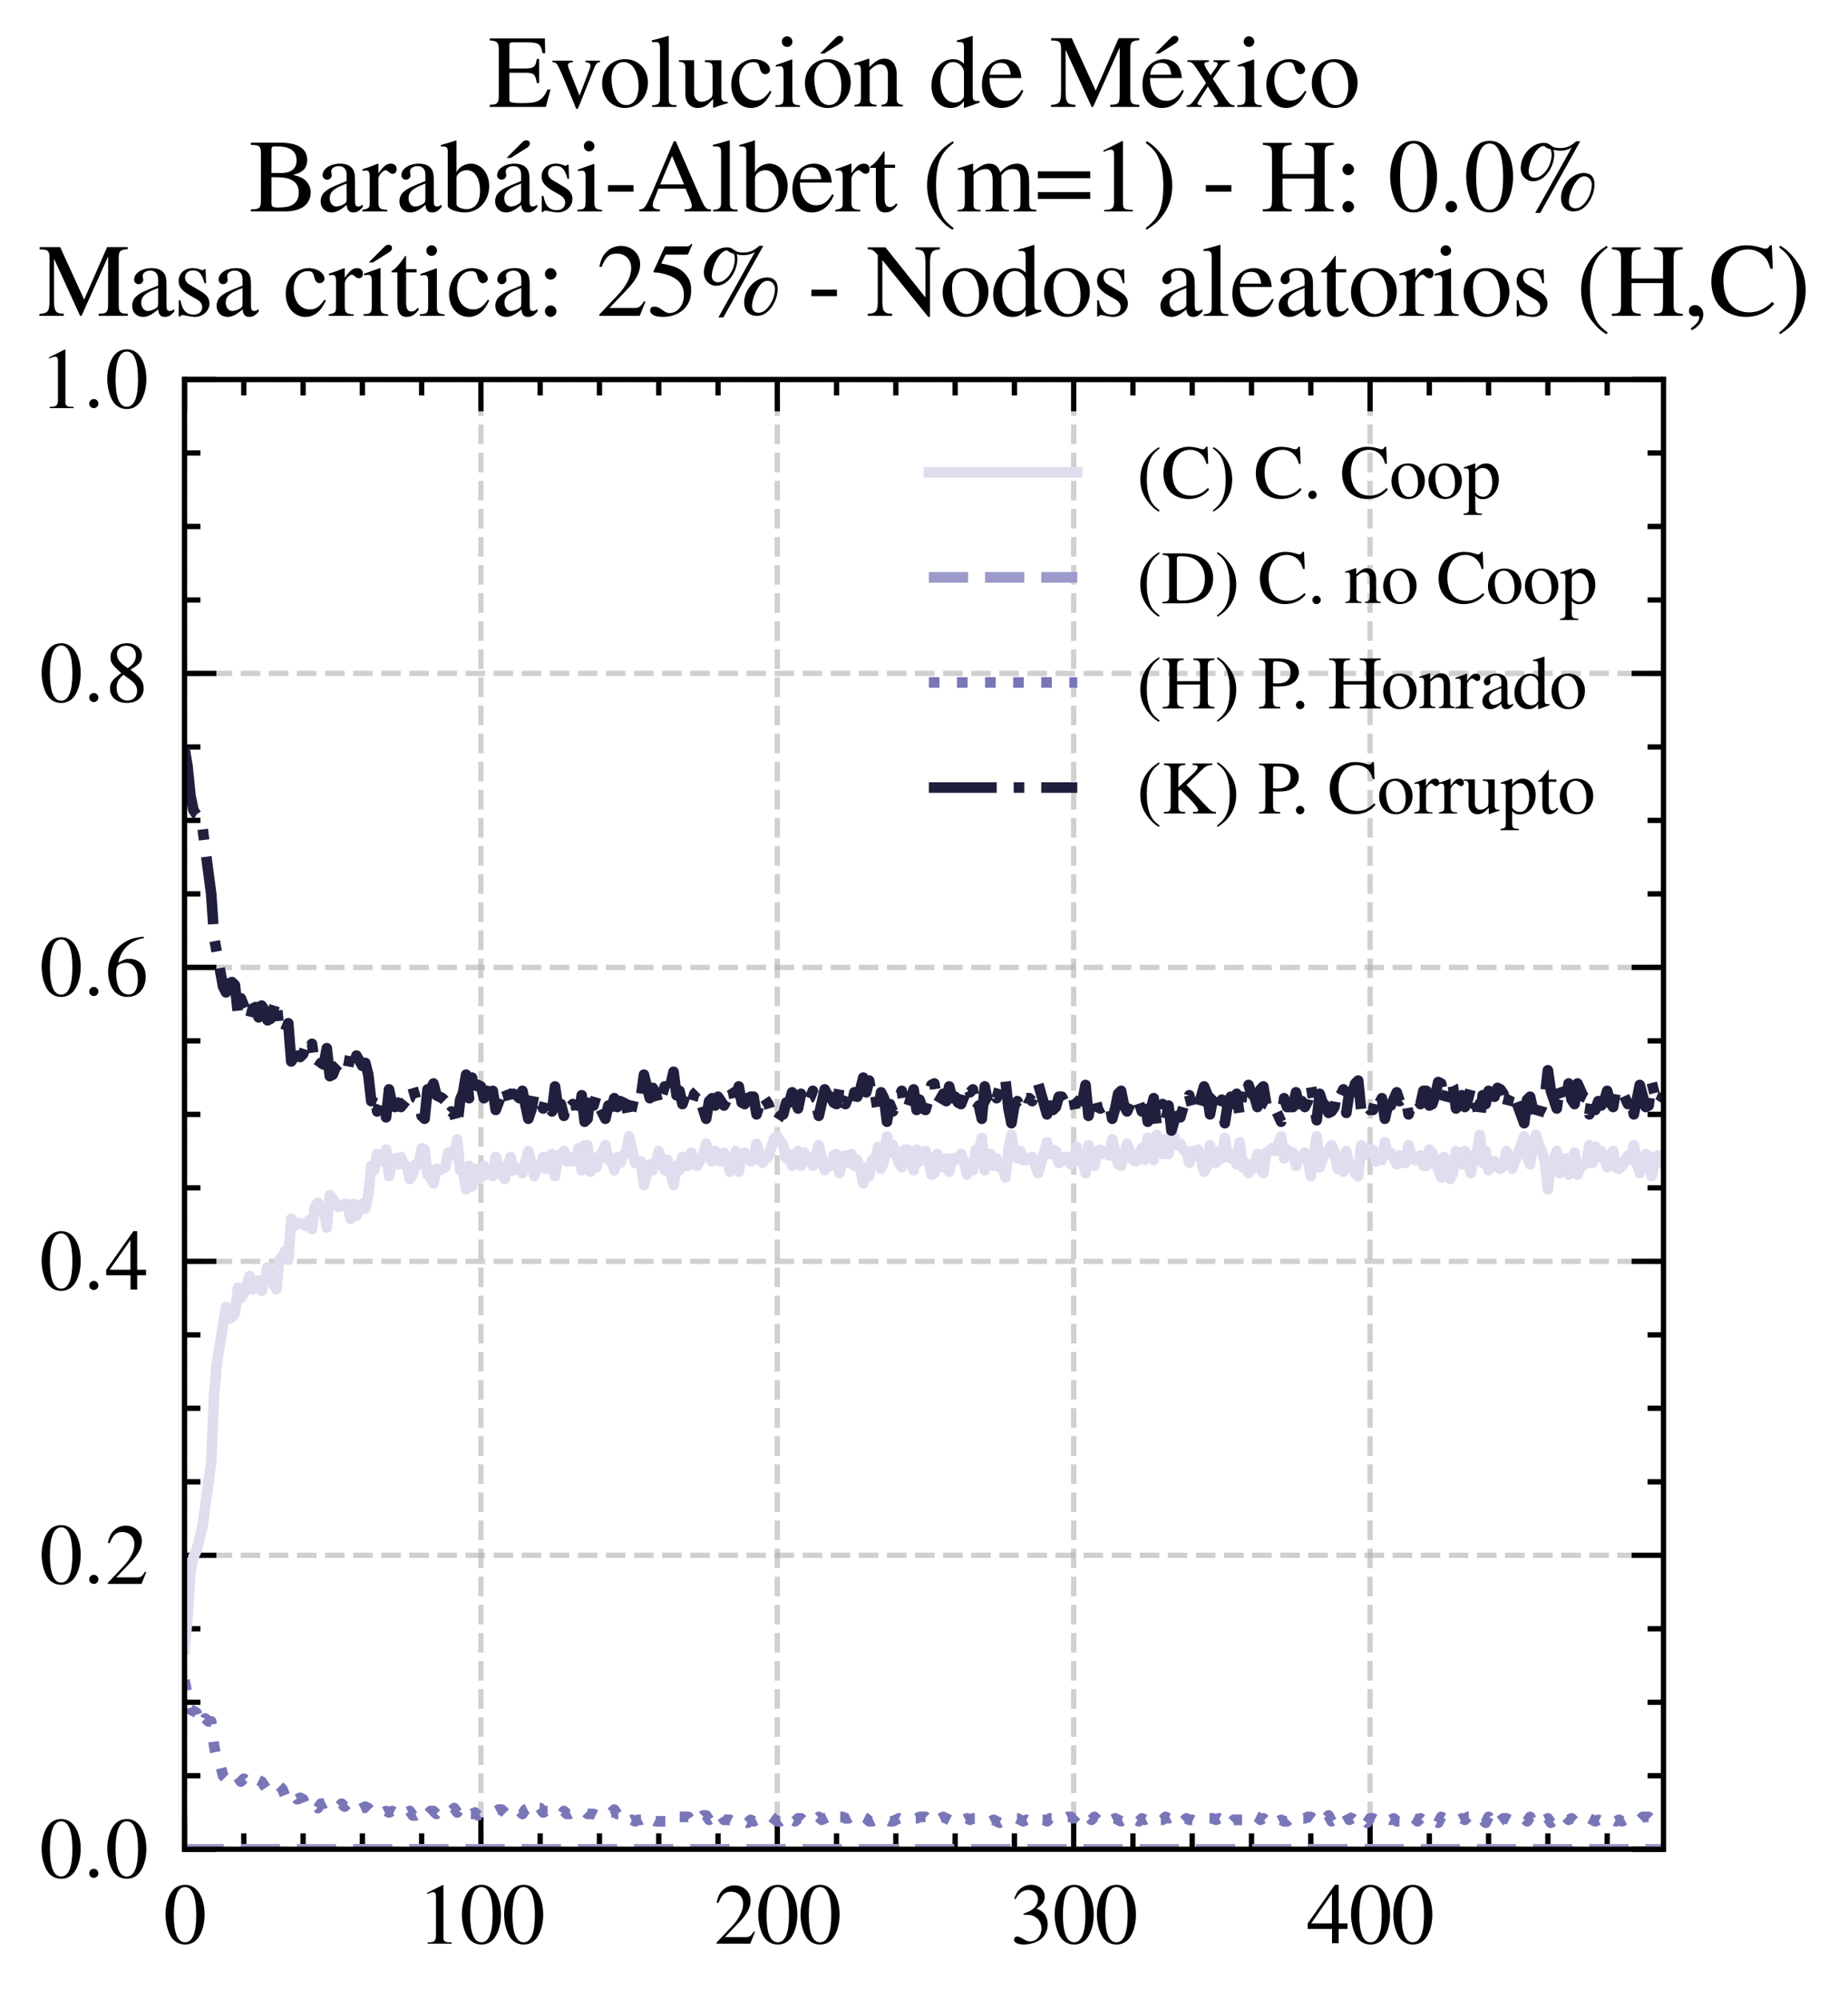 <?xml version="1.0" encoding="utf-8" standalone="no"?>
<!DOCTYPE svg PUBLIC "-//W3C//DTD SVG 1.1//EN"
  "http://www.w3.org/Graphics/SVG/1.1/DTD/svg11.dtd">
<svg xmlns:xlink="http://www.w3.org/1999/xlink" width="174.312pt" height="188.617pt" viewBox="0 0 174.312 188.617" xmlns="http://www.w3.org/2000/svg" version="1.1">
 <defs>
  <style type="text/css">*{stroke-linejoin: round; stroke-linecap: butt}</style>
 </defs>
 <g id="figure_1">
  <g id="patch_1">
   <path d="M 0 188.617 
L 174.312 188.617 
L 174.312 0 
L 0 0 
z
" style="fill: #ffffff"/>
  </g>
  <g id="axes_1">
   <g id="patch_2">
    <path d="M 17.406 174.388 
L 156.906 174.388 
L 156.906 35.788 
L 17.406 35.788 
z
" style="fill: #ffffff"/>
   </g>
   <g id="matplotlib.axis_1">
    <g id="xtick_1">
     <g id="line2d_1">
      <path d="M 17.406 174.388 
L 17.406 35.788 
" clip-path="url(#p35deb44d99)" style="fill: none; stroke-dasharray: 1.85,0.8; stroke-dashoffset: 0; stroke: #b0b0b0; stroke-opacity: 0.6; stroke-width: 0.5"/>
     </g>
     <g id="line2d_2">
      <defs>
       <path id="mdceaa22218" d="M 0 0 
L 0 -3 
" style="stroke: #000000; stroke-width: 0.5"/>
      </defs>
      <g>
       <use xlink:href="#mdceaa22218" x="17.406" y="174.388" style="stroke: #000000; stroke-width: 0.5"/>
      </g>
     </g>
     <g id="line2d_3">
      <defs>
       <path id="m120f0932ae" d="M 0 0 
L 0 3 
" style="stroke: #000000; stroke-width: 0.5"/>
      </defs>
      <g>
       <use xlink:href="#m120f0932ae" x="17.406" y="35.788" style="stroke: #000000; stroke-width: 0.5"/>
      </g>
     </g>
     <g id="text_1">
      <!-- $\mathdefault{0}$ -->
      <g transform="translate(15.414 183.292) scale(0.08 -0.08)">
       <defs>
        <path id="NimbusRomNo9L-Regu-30" d="M 1626 4352 
C 1274 4352 1005 4244 768 4020 
C 397 3661 154 2925 154 2176 
C 154 1479 365 730 666 372 
C 902 90 1229 -64 1600 -64 
C 1926 -64 2202 45 2432 269 
C 2803 621 3046 1364 3046 2138 
C 3046 3450 2464 4352 1626 4352 
z
M 1606 4186 
C 2144 4186 2432 3463 2432 2125 
C 2432 788 2150 103 1600 103 
C 1050 103 768 788 768 2119 
C 768 3476 1056 4186 1606 4186 
z
" transform="scale(0.016)"/>
       </defs>
       <use xlink:href="#NimbusRomNo9L-Regu-30" transform="scale(0.996)"/>
      </g>
     </g>
    </g>
    <g id="xtick_2">
     <g id="line2d_4">
      <path d="M 45.362 174.388 
L 45.362 35.788 
" clip-path="url(#p35deb44d99)" style="fill: none; stroke-dasharray: 1.85,0.8; stroke-dashoffset: 0; stroke: #b0b0b0; stroke-opacity: 0.6; stroke-width: 0.5"/>
     </g>
     <g id="line2d_5">
      <g>
       <use xlink:href="#mdceaa22218" x="45.362" y="174.388" style="stroke: #000000; stroke-width: 0.5"/>
      </g>
     </g>
     <g id="line2d_6">
      <g>
       <use xlink:href="#m120f0932ae" x="45.362" y="35.788" style="stroke: #000000; stroke-width: 0.5"/>
      </g>
     </g>
     <g id="text_2">
      <!-- $\mathdefault{100}$ -->
      <g transform="translate(39.384 183.292) scale(0.08 -0.08)">
       <defs>
        <path id="NimbusRomNo9L-Regu-31" d="M 1862 4339 
L 710 3757 
L 710 3667 
C 787 3699 858 3725 883 3738 
C 998 3783 1107 3808 1171 3808 
C 1306 3808 1363 3711 1363 3505 
L 1363 592 
C 1363 379 1312 232 1210 173 
C 1114 116 1024 96 755 96 
L 755 0 
L 2522 0 
L 2522 96 
C 2016 96 1914 160 1914 470 
L 1914 4327 
L 1862 4339 
z
" transform="scale(0.016)"/>
       </defs>
       <use xlink:href="#NimbusRomNo9L-Regu-31" transform="scale(0.996)"/>
       <use xlink:href="#NimbusRomNo9L-Regu-30" transform="translate(49.813 0) scale(0.996)"/>
       <use xlink:href="#NimbusRomNo9L-Regu-30" transform="translate(99.626 0) scale(0.996)"/>
      </g>
     </g>
    </g>
    <g id="xtick_3">
     <g id="line2d_7">
      <path d="M 73.318 174.388 
L 73.318 35.788 
" clip-path="url(#p35deb44d99)" style="fill: none; stroke-dasharray: 1.85,0.8; stroke-dashoffset: 0; stroke: #b0b0b0; stroke-opacity: 0.6; stroke-width: 0.5"/>
     </g>
     <g id="line2d_8">
      <g>
       <use xlink:href="#mdceaa22218" x="73.318" y="174.388" style="stroke: #000000; stroke-width: 0.5"/>
      </g>
     </g>
     <g id="line2d_9">
      <g>
       <use xlink:href="#m120f0932ae" x="73.318" y="35.788" style="stroke: #000000; stroke-width: 0.5"/>
      </g>
     </g>
     <g id="text_3">
      <!-- $\mathdefault{200}$ -->
      <g transform="translate(67.34 183.292) scale(0.08 -0.08)">
       <defs>
        <path id="NimbusRomNo9L-Regu-32" d="M 3040 875 
L 2957 907 
C 2720 544 2637 486 2349 486 
L 819 486 
L 1894 1609 
C 2464 2202 2714 2687 2714 3185 
C 2714 3823 2195 4313 1530 4313 
C 1178 4313 845 4173 608 3918 
C 403 3700 307 3496 198 3043 
L 333 3011 
C 589 3636 819 3840 1261 3840 
C 1798 3840 2163 3476 2163 2940 
C 2163 2443 1869 1850 1331 1282 
L 192 77 
L 192 0 
L 2688 0 
L 3040 875 
z
" transform="scale(0.016)"/>
       </defs>
       <use xlink:href="#NimbusRomNo9L-Regu-32" transform="scale(0.996)"/>
       <use xlink:href="#NimbusRomNo9L-Regu-30" transform="translate(49.813 0) scale(0.996)"/>
       <use xlink:href="#NimbusRomNo9L-Regu-30" transform="translate(99.626 0) scale(0.996)"/>
      </g>
     </g>
    </g>
    <g id="xtick_4">
     <g id="line2d_10">
      <path d="M 101.274 174.388 
L 101.274 35.788 
" clip-path="url(#p35deb44d99)" style="fill: none; stroke-dasharray: 1.85,0.8; stroke-dashoffset: 0; stroke: #b0b0b0; stroke-opacity: 0.6; stroke-width: 0.5"/>
     </g>
     <g id="line2d_11">
      <g>
       <use xlink:href="#mdceaa22218" x="101.274" y="174.388" style="stroke: #000000; stroke-width: 0.5"/>
      </g>
     </g>
     <g id="line2d_12">
      <g>
       <use xlink:href="#m120f0932ae" x="101.274" y="35.788" style="stroke: #000000; stroke-width: 0.5"/>
      </g>
     </g>
     <g id="text_4">
      <!-- $\mathdefault{300}$ -->
      <g transform="translate(95.296 183.292) scale(0.08 -0.08)">
       <defs>
        <path id="NimbusRomNo9L-Regu-33" d="M 979 2138 
C 1357 2138 1504 2125 1658 2068 
C 2054 1927 2304 1562 2304 1120 
C 2304 583 1939 167 1466 167 
C 1293 167 1165 212 928 365 
C 736 480 627 525 518 525 
C 371 525 275 436 275 301 
C 275 77 550 -64 998 -64 
C 1491 -64 1997 103 2298 365 
C 2598 628 2765 999 2765 1428 
C 2765 1754 2662 2055 2477 2253 
C 2349 2394 2227 2471 1946 2592 
C 2387 2893 2547 3130 2547 3476 
C 2547 3994 2138 4352 1549 4352 
C 1229 4352 947 4244 717 4039 
C 525 3866 429 3699 288 3315 
L 384 3290 
C 646 3757 934 3968 1338 3968 
C 1754 3968 2042 3687 2042 3284 
C 2042 3053 1946 2823 1786 2663 
C 1594 2471 1414 2375 979 2221 
L 979 2138 
z
" transform="scale(0.016)"/>
       </defs>
       <use xlink:href="#NimbusRomNo9L-Regu-33" transform="scale(0.996)"/>
       <use xlink:href="#NimbusRomNo9L-Regu-30" transform="translate(49.813 0) scale(0.996)"/>
       <use xlink:href="#NimbusRomNo9L-Regu-30" transform="translate(99.626 0) scale(0.996)"/>
      </g>
     </g>
    </g>
    <g id="xtick_5">
     <g id="line2d_13">
      <path d="M 129.23 174.388 
L 129.23 35.788 
" clip-path="url(#p35deb44d99)" style="fill: none; stroke-dasharray: 1.85,0.8; stroke-dashoffset: 0; stroke: #b0b0b0; stroke-opacity: 0.6; stroke-width: 0.5"/>
     </g>
     <g id="line2d_14">
      <g>
       <use xlink:href="#mdceaa22218" x="129.23" y="174.388" style="stroke: #000000; stroke-width: 0.5"/>
      </g>
     </g>
     <g id="line2d_15">
      <g>
       <use xlink:href="#m120f0932ae" x="129.23" y="35.788" style="stroke: #000000; stroke-width: 0.5"/>
      </g>
     </g>
     <g id="text_5">
      <!-- $\mathdefault{400}$ -->
      <g transform="translate(123.252 183.292) scale(0.08 -0.08)">
       <defs>
        <path id="NimbusRomNo9L-Regu-34" d="M 3021 1497 
L 2368 1497 
L 2368 4352 
L 2086 4352 
L 77 1497 
L 77 1088 
L 1875 1088 
L 1875 32 
L 2368 32 
L 2368 1088 
L 3021 1088 
L 3021 1497 
z
M 1869 1497 
L 333 1497 
L 1869 3698 
L 1869 1497 
z
" transform="scale(0.016)"/>
       </defs>
       <use xlink:href="#NimbusRomNo9L-Regu-34" transform="scale(0.996)"/>
       <use xlink:href="#NimbusRomNo9L-Regu-30" transform="translate(49.813 0) scale(0.996)"/>
       <use xlink:href="#NimbusRomNo9L-Regu-30" transform="translate(99.626 0) scale(0.996)"/>
      </g>
     </g>
    </g>
    <g id="xtick_6">
     <g id="line2d_16">
      <defs>
       <path id="ma0201f9235" d="M 0 0 
L 0 -1.5 
" style="stroke: #000000; stroke-width: 0.5"/>
      </defs>
      <g>
       <use xlink:href="#ma0201f9235" x="22.997" y="174.388" style="stroke: #000000; stroke-width: 0.5"/>
      </g>
     </g>
     <g id="line2d_17">
      <defs>
       <path id="m039cd34d8e" d="M 0 0 
L 0 1.5 
" style="stroke: #000000; stroke-width: 0.5"/>
      </defs>
      <g>
       <use xlink:href="#m039cd34d8e" x="22.997" y="35.788" style="stroke: #000000; stroke-width: 0.5"/>
      </g>
     </g>
    </g>
    <g id="xtick_7">
     <g id="line2d_18">
      <g>
       <use xlink:href="#ma0201f9235" x="28.588" y="174.388" style="stroke: #000000; stroke-width: 0.5"/>
      </g>
     </g>
     <g id="line2d_19">
      <g>
       <use xlink:href="#m039cd34d8e" x="28.588" y="35.788" style="stroke: #000000; stroke-width: 0.5"/>
      </g>
     </g>
    </g>
    <g id="xtick_8">
     <g id="line2d_20">
      <g>
       <use xlink:href="#ma0201f9235" x="34.18" y="174.388" style="stroke: #000000; stroke-width: 0.5"/>
      </g>
     </g>
     <g id="line2d_21">
      <g>
       <use xlink:href="#m039cd34d8e" x="34.18" y="35.788" style="stroke: #000000; stroke-width: 0.5"/>
      </g>
     </g>
    </g>
    <g id="xtick_9">
     <g id="line2d_22">
      <g>
       <use xlink:href="#ma0201f9235" x="39.771" y="174.388" style="stroke: #000000; stroke-width: 0.5"/>
      </g>
     </g>
     <g id="line2d_23">
      <g>
       <use xlink:href="#m039cd34d8e" x="39.771" y="35.788" style="stroke: #000000; stroke-width: 0.5"/>
      </g>
     </g>
    </g>
    <g id="xtick_10">
     <g id="line2d_24">
      <g>
       <use xlink:href="#ma0201f9235" x="50.953" y="174.388" style="stroke: #000000; stroke-width: 0.5"/>
      </g>
     </g>
     <g id="line2d_25">
      <g>
       <use xlink:href="#m039cd34d8e" x="50.953" y="35.788" style="stroke: #000000; stroke-width: 0.5"/>
      </g>
     </g>
    </g>
    <g id="xtick_11">
     <g id="line2d_26">
      <g>
       <use xlink:href="#ma0201f9235" x="56.544" y="174.388" style="stroke: #000000; stroke-width: 0.5"/>
      </g>
     </g>
     <g id="line2d_27">
      <g>
       <use xlink:href="#m039cd34d8e" x="56.544" y="35.788" style="stroke: #000000; stroke-width: 0.5"/>
      </g>
     </g>
    </g>
    <g id="xtick_12">
     <g id="line2d_28">
      <g>
       <use xlink:href="#ma0201f9235" x="62.136" y="174.388" style="stroke: #000000; stroke-width: 0.5"/>
      </g>
     </g>
     <g id="line2d_29">
      <g>
       <use xlink:href="#m039cd34d8e" x="62.136" y="35.788" style="stroke: #000000; stroke-width: 0.5"/>
      </g>
     </g>
    </g>
    <g id="xtick_13">
     <g id="line2d_30">
      <g>
       <use xlink:href="#ma0201f9235" x="67.727" y="174.388" style="stroke: #000000; stroke-width: 0.5"/>
      </g>
     </g>
     <g id="line2d_31">
      <g>
       <use xlink:href="#m039cd34d8e" x="67.727" y="35.788" style="stroke: #000000; stroke-width: 0.5"/>
      </g>
     </g>
    </g>
    <g id="xtick_14">
     <g id="line2d_32">
      <g>
       <use xlink:href="#ma0201f9235" x="78.909" y="174.388" style="stroke: #000000; stroke-width: 0.5"/>
      </g>
     </g>
     <g id="line2d_33">
      <g>
       <use xlink:href="#m039cd34d8e" x="78.909" y="35.788" style="stroke: #000000; stroke-width: 0.5"/>
      </g>
     </g>
    </g>
    <g id="xtick_15">
     <g id="line2d_34">
      <g>
       <use xlink:href="#ma0201f9235" x="84.5" y="174.388" style="stroke: #000000; stroke-width: 0.5"/>
      </g>
     </g>
     <g id="line2d_35">
      <g>
       <use xlink:href="#m039cd34d8e" x="84.5" y="35.788" style="stroke: #000000; stroke-width: 0.5"/>
      </g>
     </g>
    </g>
    <g id="xtick_16">
     <g id="line2d_36">
      <g>
       <use xlink:href="#ma0201f9235" x="90.091" y="174.388" style="stroke: #000000; stroke-width: 0.5"/>
      </g>
     </g>
     <g id="line2d_37">
      <g>
       <use xlink:href="#m039cd34d8e" x="90.091" y="35.788" style="stroke: #000000; stroke-width: 0.5"/>
      </g>
     </g>
    </g>
    <g id="xtick_17">
     <g id="line2d_38">
      <g>
       <use xlink:href="#ma0201f9235" x="95.683" y="174.388" style="stroke: #000000; stroke-width: 0.5"/>
      </g>
     </g>
     <g id="line2d_39">
      <g>
       <use xlink:href="#m039cd34d8e" x="95.683" y="35.788" style="stroke: #000000; stroke-width: 0.5"/>
      </g>
     </g>
    </g>
    <g id="xtick_18">
     <g id="line2d_40">
      <g>
       <use xlink:href="#ma0201f9235" x="106.865" y="174.388" style="stroke: #000000; stroke-width: 0.5"/>
      </g>
     </g>
     <g id="line2d_41">
      <g>
       <use xlink:href="#m039cd34d8e" x="106.865" y="35.788" style="stroke: #000000; stroke-width: 0.5"/>
      </g>
     </g>
    </g>
    <g id="xtick_19">
     <g id="line2d_42">
      <g>
       <use xlink:href="#ma0201f9235" x="112.456" y="174.388" style="stroke: #000000; stroke-width: 0.5"/>
      </g>
     </g>
     <g id="line2d_43">
      <g>
       <use xlink:href="#m039cd34d8e" x="112.456" y="35.788" style="stroke: #000000; stroke-width: 0.5"/>
      </g>
     </g>
    </g>
    <g id="xtick_20">
     <g id="line2d_44">
      <g>
       <use xlink:href="#ma0201f9235" x="118.047" y="174.388" style="stroke: #000000; stroke-width: 0.5"/>
      </g>
     </g>
     <g id="line2d_45">
      <g>
       <use xlink:href="#m039cd34d8e" x="118.047" y="35.788" style="stroke: #000000; stroke-width: 0.5"/>
      </g>
     </g>
    </g>
    <g id="xtick_21">
     <g id="line2d_46">
      <g>
       <use xlink:href="#ma0201f9235" x="123.639" y="174.388" style="stroke: #000000; stroke-width: 0.5"/>
      </g>
     </g>
     <g id="line2d_47">
      <g>
       <use xlink:href="#m039cd34d8e" x="123.639" y="35.788" style="stroke: #000000; stroke-width: 0.5"/>
      </g>
     </g>
    </g>
    <g id="xtick_22">
     <g id="line2d_48">
      <g>
       <use xlink:href="#ma0201f9235" x="134.821" y="174.388" style="stroke: #000000; stroke-width: 0.5"/>
      </g>
     </g>
     <g id="line2d_49">
      <g>
       <use xlink:href="#m039cd34d8e" x="134.821" y="35.788" style="stroke: #000000; stroke-width: 0.5"/>
      </g>
     </g>
    </g>
    <g id="xtick_23">
     <g id="line2d_50">
      <g>
       <use xlink:href="#ma0201f9235" x="140.412" y="174.388" style="stroke: #000000; stroke-width: 0.5"/>
      </g>
     </g>
     <g id="line2d_51">
      <g>
       <use xlink:href="#m039cd34d8e" x="140.412" y="35.788" style="stroke: #000000; stroke-width: 0.5"/>
      </g>
     </g>
    </g>
    <g id="xtick_24">
     <g id="line2d_52">
      <g>
       <use xlink:href="#ma0201f9235" x="146.003" y="174.388" style="stroke: #000000; stroke-width: 0.5"/>
      </g>
     </g>
     <g id="line2d_53">
      <g>
       <use xlink:href="#m039cd34d8e" x="146.003" y="35.788" style="stroke: #000000; stroke-width: 0.5"/>
      </g>
     </g>
    </g>
    <g id="xtick_25">
     <g id="line2d_54">
      <g>
       <use xlink:href="#ma0201f9235" x="151.594" y="174.388" style="stroke: #000000; stroke-width: 0.5"/>
      </g>
     </g>
     <g id="line2d_55">
      <g>
       <use xlink:href="#m039cd34d8e" x="151.594" y="35.788" style="stroke: #000000; stroke-width: 0.5"/>
      </g>
     </g>
    </g>
   </g>
   <g id="matplotlib.axis_2">
    <g id="ytick_1">
     <g id="line2d_56">
      <path d="M 17.406 174.388 
L 156.906 174.388 
" clip-path="url(#p35deb44d99)" style="fill: none; stroke-dasharray: 1.85,0.8; stroke-dashoffset: 0; stroke: #b0b0b0; stroke-opacity: 0.6; stroke-width: 0.5"/>
     </g>
     <g id="line2d_57">
      <defs>
       <path id="md5960bc53a" d="M 0 0 
L 3 0 
" style="stroke: #000000; stroke-width: 0.5"/>
      </defs>
      <g>
       <use xlink:href="#md5960bc53a" x="17.406" y="174.388" style="stroke: #000000; stroke-width: 0.5"/>
      </g>
     </g>
     <g id="line2d_58">
      <defs>
       <path id="me80df73c1f" d="M 0 0 
L -3 0 
" style="stroke: #000000; stroke-width: 0.5"/>
      </defs>
      <g>
       <use xlink:href="#me80df73c1f" x="156.906" y="174.388" style="stroke: #000000; stroke-width: 0.5"/>
      </g>
     </g>
     <g id="text_6">
      <!-- $\mathdefault{0.0}$ -->
      <g transform="translate(3.728 177.09) scale(0.08 -0.08)">
       <defs>
        <path id="CMMI10-3a" d="M 1229 338 
C 1229 522 1075 675 890 675 
C 704 675 550 522 550 338 
C 550 153 704 0 890 0 
C 1075 0 1229 153 1229 338 
z
" transform="scale(0.016)"/>
       </defs>
       <use xlink:href="#NimbusRomNo9L-Regu-30" transform="scale(0.996)"/>
       <use xlink:href="#CMMI10-3a" transform="translate(49.813 0) scale(0.996)"/>
       <use xlink:href="#NimbusRomNo9L-Regu-30" transform="translate(77.409 0) scale(0.996)"/>
      </g>
     </g>
    </g>
    <g id="ytick_2">
     <g id="line2d_59">
      <path d="M 17.406 146.668 
L 156.906 146.668 
" clip-path="url(#p35deb44d99)" style="fill: none; stroke-dasharray: 1.85,0.8; stroke-dashoffset: 0; stroke: #b0b0b0; stroke-opacity: 0.6; stroke-width: 0.5"/>
     </g>
     <g id="line2d_60">
      <g>
       <use xlink:href="#md5960bc53a" x="17.406" y="146.668" style="stroke: #000000; stroke-width: 0.5"/>
      </g>
     </g>
     <g id="line2d_61">
      <g>
       <use xlink:href="#me80df73c1f" x="156.906" y="146.668" style="stroke: #000000; stroke-width: 0.5"/>
      </g>
     </g>
     <g id="text_7">
      <!-- $\mathdefault{0.2}$ -->
      <g transform="translate(3.728 149.37) scale(0.08 -0.08)">
       <use xlink:href="#NimbusRomNo9L-Regu-30" transform="scale(0.996)"/>
       <use xlink:href="#CMMI10-3a" transform="translate(49.813 0) scale(0.996)"/>
       <use xlink:href="#NimbusRomNo9L-Regu-32" transform="translate(77.409 0) scale(0.996)"/>
      </g>
     </g>
    </g>
    <g id="ytick_3">
     <g id="line2d_62">
      <path d="M 17.406 118.948 
L 156.906 118.948 
" clip-path="url(#p35deb44d99)" style="fill: none; stroke-dasharray: 1.85,0.8; stroke-dashoffset: 0; stroke: #b0b0b0; stroke-opacity: 0.6; stroke-width: 0.5"/>
     </g>
     <g id="line2d_63">
      <g>
       <use xlink:href="#md5960bc53a" x="17.406" y="118.948" style="stroke: #000000; stroke-width: 0.5"/>
      </g>
     </g>
     <g id="line2d_64">
      <g>
       <use xlink:href="#me80df73c1f" x="156.906" y="118.948" style="stroke: #000000; stroke-width: 0.5"/>
      </g>
     </g>
     <g id="text_8">
      <!-- $\mathdefault{0.4}$ -->
      <g transform="translate(3.728 121.65) scale(0.08 -0.08)">
       <use xlink:href="#NimbusRomNo9L-Regu-30" transform="scale(0.996)"/>
       <use xlink:href="#CMMI10-3a" transform="translate(49.813 0) scale(0.996)"/>
       <use xlink:href="#NimbusRomNo9L-Regu-34" transform="translate(77.409 0) scale(0.996)"/>
      </g>
     </g>
    </g>
    <g id="ytick_4">
     <g id="line2d_65">
      <path d="M 17.406 91.228 
L 156.906 91.228 
" clip-path="url(#p35deb44d99)" style="fill: none; stroke-dasharray: 1.85,0.8; stroke-dashoffset: 0; stroke: #b0b0b0; stroke-opacity: 0.6; stroke-width: 0.5"/>
     </g>
     <g id="line2d_66">
      <g>
       <use xlink:href="#md5960bc53a" x="17.406" y="91.228" style="stroke: #000000; stroke-width: 0.5"/>
      </g>
     </g>
     <g id="line2d_67">
      <g>
       <use xlink:href="#me80df73c1f" x="156.906" y="91.228" style="stroke: #000000; stroke-width: 0.5"/>
      </g>
     </g>
     <g id="text_9">
      <!-- $\mathdefault{0.6}$ -->
      <g transform="translate(3.728 93.93) scale(0.08 -0.08)">
       <defs>
        <path id="NimbusRomNo9L-Regu-36" d="M 2854 4391 
C 2125 4327 1754 4205 1286 3879 
C 595 3386 218 2656 218 1802 
C 218 1248 390 688 666 370 
C 909 89 1254 -64 1651 -64 
C 2445 -64 2995 541 2995 1421 
C 2995 2236 2528 2752 1792 2752 
C 1510 2752 1376 2707 973 2464 
C 1146 3431 1862 4122 2867 4288 
L 2854 4391 
z
M 1549 2458 
C 2099 2458 2419 2000 2419 1204 
C 2419 504 2170 116 1722 116 
C 1158 116 813 714 813 1700 
C 813 2025 864 2203 992 2299 
C 1126 2400 1325 2458 1549 2458 
z
" transform="scale(0.016)"/>
       </defs>
       <use xlink:href="#NimbusRomNo9L-Regu-30" transform="scale(0.996)"/>
       <use xlink:href="#CMMI10-3a" transform="translate(49.813 0) scale(0.996)"/>
       <use xlink:href="#NimbusRomNo9L-Regu-36" transform="translate(77.409 0) scale(0.996)"/>
      </g>
     </g>
    </g>
    <g id="ytick_5">
     <g id="line2d_68">
      <path d="M 17.406 63.508 
L 156.906 63.508 
" clip-path="url(#p35deb44d99)" style="fill: none; stroke-dasharray: 1.85,0.8; stroke-dashoffset: 0; stroke: #b0b0b0; stroke-opacity: 0.6; stroke-width: 0.5"/>
     </g>
     <g id="line2d_69">
      <g>
       <use xlink:href="#md5960bc53a" x="17.406" y="63.508" style="stroke: #000000; stroke-width: 0.5"/>
      </g>
     </g>
     <g id="line2d_70">
      <g>
       <use xlink:href="#me80df73c1f" x="156.906" y="63.508" style="stroke: #000000; stroke-width: 0.5"/>
      </g>
     </g>
     <g id="text_10">
      <!-- $\mathdefault{0.8}$ -->
      <g transform="translate(3.728 66.21) scale(0.08 -0.08)">
       <defs>
        <path id="NimbusRomNo9L-Regu-38" d="M 1856 2400 
C 2490 2740 2714 3008 2714 3444 
C 2714 3968 2253 4352 1613 4352 
C 915 4352 397 3924 397 3341 
C 397 2925 518 2740 1190 2151 
C 499 1626 358 1428 358 992 
C 358 372 864 -64 1587 -64 
C 2355 -64 2848 359 2848 1018 
C 2848 1511 2630 1824 1856 2400 
z
M 1741 1741 
C 2208 1408 2362 1178 2362 820 
C 2362 404 2074 116 1658 116 
C 1171 116 845 487 845 1044 
C 845 1453 986 1722 1357 2023 
L 1741 1741 
z
M 1670 2516 
C 1101 2887 870 3181 870 3540 
C 870 3911 1158 4173 1562 4173 
C 1997 4173 2272 3892 2272 3450 
C 2272 3085 2093 2797 1728 2554 
C 1696 2535 1696 2535 1670 2516 
z
" transform="scale(0.016)"/>
       </defs>
       <use xlink:href="#NimbusRomNo9L-Regu-30" transform="scale(0.996)"/>
       <use xlink:href="#CMMI10-3a" transform="translate(49.813 0) scale(0.996)"/>
       <use xlink:href="#NimbusRomNo9L-Regu-38" transform="translate(77.409 0) scale(0.996)"/>
      </g>
     </g>
    </g>
    <g id="ytick_6">
     <g id="line2d_71">
      <path d="M 17.406 35.788 
L 156.906 35.788 
" clip-path="url(#p35deb44d99)" style="fill: none; stroke-dasharray: 1.85,0.8; stroke-dashoffset: 0; stroke: #b0b0b0; stroke-opacity: 0.6; stroke-width: 0.5"/>
     </g>
     <g id="line2d_72">
      <g>
       <use xlink:href="#md5960bc53a" x="17.406" y="35.788" style="stroke: #000000; stroke-width: 0.5"/>
      </g>
     </g>
     <g id="line2d_73">
      <g>
       <use xlink:href="#me80df73c1f" x="156.906" y="35.788" style="stroke: #000000; stroke-width: 0.5"/>
      </g>
     </g>
     <g id="text_11">
      <!-- $\mathdefault{1.0}$ -->
      <g transform="translate(3.728 38.49) scale(0.08 -0.08)">
       <use xlink:href="#NimbusRomNo9L-Regu-31" transform="scale(0.996)"/>
       <use xlink:href="#CMMI10-3a" transform="translate(49.813 0) scale(0.996)"/>
       <use xlink:href="#NimbusRomNo9L-Regu-30" transform="translate(77.409 0) scale(0.996)"/>
      </g>
     </g>
    </g>
    <g id="ytick_7">
     <g id="line2d_74">
      <defs>
       <path id="m95be47f6d8" d="M 0 0 
L 1.5 0 
" style="stroke: #000000; stroke-width: 0.5"/>
      </defs>
      <g>
       <use xlink:href="#m95be47f6d8" x="17.406" y="167.458" style="stroke: #000000; stroke-width: 0.5"/>
      </g>
     </g>
     <g id="line2d_75">
      <defs>
       <path id="m1536f3c7ec" d="M 0 0 
L -1.5 0 
" style="stroke: #000000; stroke-width: 0.5"/>
      </defs>
      <g>
       <use xlink:href="#m1536f3c7ec" x="156.906" y="167.458" style="stroke: #000000; stroke-width: 0.5"/>
      </g>
     </g>
    </g>
    <g id="ytick_8">
     <g id="line2d_76">
      <g>
       <use xlink:href="#m95be47f6d8" x="17.406" y="160.528" style="stroke: #000000; stroke-width: 0.5"/>
      </g>
     </g>
     <g id="line2d_77">
      <g>
       <use xlink:href="#m1536f3c7ec" x="156.906" y="160.528" style="stroke: #000000; stroke-width: 0.5"/>
      </g>
     </g>
    </g>
    <g id="ytick_9">
     <g id="line2d_78">
      <g>
       <use xlink:href="#m95be47f6d8" x="17.406" y="153.598" style="stroke: #000000; stroke-width: 0.5"/>
      </g>
     </g>
     <g id="line2d_79">
      <g>
       <use xlink:href="#m1536f3c7ec" x="156.906" y="153.598" style="stroke: #000000; stroke-width: 0.5"/>
      </g>
     </g>
    </g>
    <g id="ytick_10">
     <g id="line2d_80">
      <g>
       <use xlink:href="#m95be47f6d8" x="17.406" y="139.738" style="stroke: #000000; stroke-width: 0.5"/>
      </g>
     </g>
     <g id="line2d_81">
      <g>
       <use xlink:href="#m1536f3c7ec" x="156.906" y="139.738" style="stroke: #000000; stroke-width: 0.5"/>
      </g>
     </g>
    </g>
    <g id="ytick_11">
     <g id="line2d_82">
      <g>
       <use xlink:href="#m95be47f6d8" x="17.406" y="132.808" style="stroke: #000000; stroke-width: 0.5"/>
      </g>
     </g>
     <g id="line2d_83">
      <g>
       <use xlink:href="#m1536f3c7ec" x="156.906" y="132.808" style="stroke: #000000; stroke-width: 0.5"/>
      </g>
     </g>
    </g>
    <g id="ytick_12">
     <g id="line2d_84">
      <g>
       <use xlink:href="#m95be47f6d8" x="17.406" y="125.878" style="stroke: #000000; stroke-width: 0.5"/>
      </g>
     </g>
     <g id="line2d_85">
      <g>
       <use xlink:href="#m1536f3c7ec" x="156.906" y="125.878" style="stroke: #000000; stroke-width: 0.5"/>
      </g>
     </g>
    </g>
    <g id="ytick_13">
     <g id="line2d_86">
      <g>
       <use xlink:href="#m95be47f6d8" x="17.406" y="112.018" style="stroke: #000000; stroke-width: 0.5"/>
      </g>
     </g>
     <g id="line2d_87">
      <g>
       <use xlink:href="#m1536f3c7ec" x="156.906" y="112.018" style="stroke: #000000; stroke-width: 0.5"/>
      </g>
     </g>
    </g>
    <g id="ytick_14">
     <g id="line2d_88">
      <g>
       <use xlink:href="#m95be47f6d8" x="17.406" y="105.088" style="stroke: #000000; stroke-width: 0.5"/>
      </g>
     </g>
     <g id="line2d_89">
      <g>
       <use xlink:href="#m1536f3c7ec" x="156.906" y="105.088" style="stroke: #000000; stroke-width: 0.5"/>
      </g>
     </g>
    </g>
    <g id="ytick_15">
     <g id="line2d_90">
      <g>
       <use xlink:href="#m95be47f6d8" x="17.406" y="98.158" style="stroke: #000000; stroke-width: 0.5"/>
      </g>
     </g>
     <g id="line2d_91">
      <g>
       <use xlink:href="#m1536f3c7ec" x="156.906" y="98.158" style="stroke: #000000; stroke-width: 0.5"/>
      </g>
     </g>
    </g>
    <g id="ytick_16">
     <g id="line2d_92">
      <g>
       <use xlink:href="#m95be47f6d8" x="17.406" y="84.298" style="stroke: #000000; stroke-width: 0.5"/>
      </g>
     </g>
     <g id="line2d_93">
      <g>
       <use xlink:href="#m1536f3c7ec" x="156.906" y="84.298" style="stroke: #000000; stroke-width: 0.5"/>
      </g>
     </g>
    </g>
    <g id="ytick_17">
     <g id="line2d_94">
      <g>
       <use xlink:href="#m95be47f6d8" x="17.406" y="77.368" style="stroke: #000000; stroke-width: 0.5"/>
      </g>
     </g>
     <g id="line2d_95">
      <g>
       <use xlink:href="#m1536f3c7ec" x="156.906" y="77.368" style="stroke: #000000; stroke-width: 0.5"/>
      </g>
     </g>
    </g>
    <g id="ytick_18">
     <g id="line2d_96">
      <g>
       <use xlink:href="#m95be47f6d8" x="17.406" y="70.438" style="stroke: #000000; stroke-width: 0.5"/>
      </g>
     </g>
     <g id="line2d_97">
      <g>
       <use xlink:href="#m1536f3c7ec" x="156.906" y="70.438" style="stroke: #000000; stroke-width: 0.5"/>
      </g>
     </g>
    </g>
    <g id="ytick_19">
     <g id="line2d_98">
      <g>
       <use xlink:href="#m95be47f6d8" x="17.406" y="56.578" style="stroke: #000000; stroke-width: 0.5"/>
      </g>
     </g>
     <g id="line2d_99">
      <g>
       <use xlink:href="#m1536f3c7ec" x="156.906" y="56.578" style="stroke: #000000; stroke-width: 0.5"/>
      </g>
     </g>
    </g>
    <g id="ytick_20">
     <g id="line2d_100">
      <g>
       <use xlink:href="#m95be47f6d8" x="17.406" y="49.648" style="stroke: #000000; stroke-width: 0.5"/>
      </g>
     </g>
     <g id="line2d_101">
      <g>
       <use xlink:href="#m1536f3c7ec" x="156.906" y="49.648" style="stroke: #000000; stroke-width: 0.5"/>
      </g>
     </g>
    </g>
    <g id="ytick_21">
     <g id="line2d_102">
      <g>
       <use xlink:href="#m95be47f6d8" x="17.406" y="42.718" style="stroke: #000000; stroke-width: 0.5"/>
      </g>
     </g>
     <g id="line2d_103">
      <g>
       <use xlink:href="#m1536f3c7ec" x="156.906" y="42.718" style="stroke: #000000; stroke-width: 0.5"/>
      </g>
     </g>
    </g>
   </g>
   <g id="line2d_104">
    <path d="M 17.406 155.538 
L 17.686 152.628 
L 17.965 148.331 
L 18.245 146.807 
L 18.524 146.252 
L 19.083 144.035 
L 19.922 137.936 
L 20.202 131.422 
L 20.481 128.373 
L 21.32 123.245 
L 21.599 124.353 
L 21.879 124.215 
L 22.159 123.799 
L 22.438 121.443 
L 22.718 122.413 
L 22.997 121.997 
L 23.556 120.334 
L 23.836 121.581 
L 24.116 121.443 
L 24.395 120.75 
L 24.675 121.72 
L 24.954 120.888 
L 25.234 119.502 
L 25.513 119.78 
L 25.793 121.027 
L 26.072 121.581 
L 26.352 118.809 
L 26.632 118.532 
L 26.911 117.978 
L 27.191 118.809 
L 27.47 114.929 
L 27.75 115.622 
L 28.029 115.344 
L 28.309 115.344 
L 28.868 115.622 
L 29.148 115.067 
L 29.427 115.899 
L 29.707 113.82 
L 29.986 113.404 
L 30.266 114.236 
L 30.545 114.097 
L 30.825 115.76 
L 31.104 112.711 
L 31.384 112.988 
L 31.664 113.543 
L 31.943 113.82 
L 32.502 113.543 
L 32.782 113.543 
L 33.061 114.929 
L 33.341 113.543 
L 33.621 114.651 
L 34.18 113.543 
L 34.459 113.958 
L 34.739 112.711 
L 35.018 109.939 
L 35.298 110.355 
L 35.577 108.83 
L 35.857 109.523 
L 36.137 109.523 
L 36.416 108.414 
L 36.696 110.909 
L 36.975 109.662 
L 37.255 109.246 
L 37.534 109.8 
L 37.814 109.107 
L 38.093 109.8 
L 38.373 109.939 
L 38.653 111.186 
L 38.932 110.771 
L 39.212 109.8 
L 39.491 109.8 
L 39.771 108.276 
L 40.05 108.414 
L 40.33 110.771 
L 40.609 111.048 
L 40.889 111.602 
L 41.169 110.216 
L 41.448 110.355 
L 42.007 110.078 
L 42.287 108.692 
L 42.566 108.969 
L 42.846 108.969 
L 43.126 107.444 
L 43.405 110.355 
L 43.685 110.493 
L 43.964 112.157 
L 44.244 109.939 
L 44.523 111.879 
L 44.803 110.216 
L 45.082 111.048 
L 45.362 111.048 
L 45.642 109.939 
L 45.921 110.771 
L 46.201 110.771 
L 46.48 110.909 
L 46.76 109.107 
L 47.319 110.771 
L 47.598 111.186 
L 48.158 109.107 
L 48.437 110.355 
L 48.717 110.216 
L 48.996 110.216 
L 49.276 110.632 
L 49.835 108.553 
L 50.394 110.909 
L 50.674 110.078 
L 50.953 110.078 
L 51.233 109.107 
L 51.512 110.216 
L 51.792 109.246 
L 52.071 108.83 
L 52.351 110.909 
L 52.631 108.969 
L 52.91 109.246 
L 53.19 108.553 
L 53.469 109.523 
L 53.749 109.107 
L 54.028 109.523 
L 54.308 109.385 
L 54.587 108.276 
L 54.867 110.355 
L 55.147 107.999 
L 55.426 107.999 
L 55.706 110.493 
L 55.985 109.246 
L 56.265 110.078 
L 56.544 108.969 
L 56.824 108.692 
L 57.103 107.999 
L 57.383 109.385 
L 57.663 109.246 
L 57.942 110.355 
L 58.222 109.107 
L 58.501 109.662 
L 58.781 108.969 
L 59.06 108.692 
L 59.34 107.167 
L 59.899 109.662 
L 60.179 109.662 
L 60.458 109.523 
L 60.738 111.741 
L 61.297 109.8 
L 61.576 110.355 
L 61.856 109.662 
L 62.136 108.553 
L 62.695 110.355 
L 62.974 109.385 
L 63.533 111.741 
L 63.813 109.939 
L 64.092 110.355 
L 64.372 109.107 
L 64.652 109.939 
L 64.931 109.939 
L 65.211 108.692 
L 65.49 109.8 
L 65.77 109.939 
L 66.329 108.83 
L 66.608 107.86 
L 66.888 109.107 
L 67.168 109.523 
L 67.447 108.553 
L 67.727 109.385 
L 68.006 109.523 
L 68.286 108.692 
L 68.565 109.246 
L 68.845 110.493 
L 69.125 109.939 
L 69.404 108.553 
L 69.684 110.493 
L 69.963 108.83 
L 70.243 108.692 
L 70.802 109.523 
L 71.081 109.385 
L 71.361 107.86 
L 71.92 109.662 
L 72.2 109.246 
L 72.479 109.107 
L 73.038 107.306 
L 73.318 107.167 
L 73.877 107.999 
L 74.157 109.246 
L 74.436 108.83 
L 74.716 109.939 
L 74.995 108.969 
L 75.275 108.553 
L 75.554 109.939 
L 75.834 108.692 
L 76.114 109.107 
L 76.393 109.246 
L 76.673 109.939 
L 77.232 107.999 
L 77.791 110.355 
L 78.07 109.939 
L 78.35 109.939 
L 78.63 108.969 
L 78.909 108.83 
L 79.189 110.632 
L 79.468 109.246 
L 79.748 108.969 
L 80.027 109.662 
L 80.307 108.83 
L 80.586 109.939 
L 80.866 109.385 
L 81.146 110.216 
L 81.425 111.602 
L 81.705 110.078 
L 81.984 110.909 
L 82.264 109.385 
L 82.543 109.8 
L 82.823 108.137 
L 83.102 110.216 
L 83.382 109.523 
L 83.662 107.167 
L 83.941 108.692 
L 84.221 107.999 
L 84.78 109.662 
L 85.059 110.078 
L 85.339 108.414 
L 85.619 108.414 
L 86.178 110.355 
L 86.457 108.414 
L 86.737 109.523 
L 87.016 108.692 
L 87.296 108.553 
L 87.575 109.246 
L 87.855 110.771 
L 88.135 110.632 
L 88.414 108.83 
L 88.973 110.078 
L 89.253 109.246 
L 89.532 110.493 
L 89.812 109.246 
L 90.091 109.385 
L 90.651 108.83 
L 90.93 109.523 
L 91.21 110.771 
L 91.489 109.939 
L 91.769 110.355 
L 92.048 108.414 
L 92.328 108.692 
L 92.607 107.306 
L 92.887 110.355 
L 93.167 108.83 
L 93.446 108.83 
L 93.726 109.939 
L 94.005 109.246 
L 94.285 110.078 
L 94.564 109.939 
L 94.844 111.048 
L 95.124 108.414 
L 95.403 107.028 
L 95.683 108.83 
L 95.962 109.246 
L 96.242 108.553 
L 96.521 109.385 
L 96.801 109.385 
L 97.36 109.107 
L 97.919 110.632 
L 98.758 107.721 
L 99.037 108.83 
L 99.317 108.414 
L 99.596 108.553 
L 99.876 109.662 
L 100.156 109.523 
L 100.435 109.107 
L 100.715 109.107 
L 100.994 109.8 
L 101.274 109.385 
L 101.553 108.137 
L 101.833 109.523 
L 102.112 109.523 
L 102.392 110.632 
L 102.672 107.999 
L 102.951 109.246 
L 103.231 109.939 
L 103.51 108.553 
L 103.79 108.414 
L 104.069 108.83 
L 104.349 108.692 
L 104.629 108.969 
L 104.908 107.444 
L 105.467 109.8 
L 105.747 109.939 
L 106.306 107.86 
L 106.865 109.385 
L 107.145 109.523 
L 107.704 108.276 
L 107.983 109.385 
L 108.263 107.306 
L 108.822 109.385 
L 109.101 107.028 
L 109.381 108.553 
L 109.661 108.83 
L 109.94 107.444 
L 110.22 108.83 
L 110.499 106.613 
L 111.058 107.999 
L 111.338 107.86 
L 111.618 108.414 
L 111.897 108.553 
L 112.177 109.662 
L 112.456 108.553 
L 112.736 108.969 
L 113.015 108.414 
L 113.574 110.493 
L 113.854 109.939 
L 114.134 107.999 
L 114.413 109.523 
L 114.693 109.662 
L 114.972 108.553 
L 115.252 109.246 
L 115.531 107.306 
L 115.811 108.969 
L 116.09 109.246 
L 116.37 108.83 
L 116.65 109.8 
L 116.929 107.721 
L 117.209 110.078 
L 117.488 109.662 
L 117.768 110.632 
L 118.327 109.939 
L 118.606 108.83 
L 118.886 110.216 
L 119.166 110.632 
L 119.445 108.692 
L 119.725 108.553 
L 120.004 108.276 
L 120.284 108.553 
L 120.843 107.167 
L 121.123 109.246 
L 121.402 108.414 
L 121.682 108.692 
L 121.961 108.692 
L 122.241 109.939 
L 122.52 109.107 
L 122.8 109.246 
L 123.079 108.692 
L 123.359 109.385 
L 123.639 110.909 
L 124.198 107.167 
L 124.477 110.078 
L 124.757 109.246 
L 125.595 107.999 
L 125.875 108.553 
L 126.155 110.216 
L 126.434 109.662 
L 126.714 110.493 
L 126.993 108.553 
L 127.273 109.939 
L 127.552 110.078 
L 127.832 110.632 
L 128.111 110.909 
L 128.391 107.999 
L 128.671 108.969 
L 128.95 108.276 
L 129.23 108.414 
L 129.509 108.414 
L 129.789 109.523 
L 130.068 108.83 
L 130.348 109.385 
L 130.628 107.721 
L 130.907 108.83 
L 131.187 108.692 
L 131.746 109.8 
L 132.025 108.969 
L 132.305 109.662 
L 132.584 109.662 
L 132.864 107.999 
L 133.144 109.107 
L 133.423 109.385 
L 133.982 108.969 
L 134.262 109.939 
L 134.541 109.939 
L 134.821 108.414 
L 135.1 108.692 
L 135.939 111.048 
L 136.219 109.107 
L 136.778 111.186 
L 137.057 110.632 
L 137.337 108.553 
L 137.617 108.692 
L 137.896 109.8 
L 138.176 108.553 
L 138.735 110.632 
L 139.014 108.969 
L 139.294 108.692 
L 139.573 107.028 
L 139.853 109.662 
L 140.133 108.553 
L 140.412 110.355 
L 140.692 109.523 
L 140.971 109.523 
L 141.251 110.078 
L 141.53 110.216 
L 141.81 109.939 
L 142.089 108.553 
L 142.649 110.216 
L 143.767 107.167 
L 144.046 109.107 
L 144.326 109.8 
L 144.605 107.86 
L 144.885 107.028 
L 145.165 107.999 
L 145.444 108.553 
L 145.724 109.523 
L 146.003 112.157 
L 146.283 109.8 
L 146.562 109.385 
L 146.842 108.553 
L 147.122 110.632 
L 147.681 109.246 
L 147.96 110.771 
L 148.24 109.385 
L 148.519 108.692 
L 148.799 110.771 
L 149.078 110.078 
L 149.638 109.662 
L 149.917 107.999 
L 150.197 109.662 
L 150.476 108.137 
L 150.756 109.107 
L 151.035 108.553 
L 151.315 109.107 
L 151.594 110.078 
L 151.874 109.107 
L 152.154 108.553 
L 152.433 110.078 
L 152.713 110.216 
L 152.992 109.939 
L 153.551 108.969 
L 153.831 109.385 
L 154.11 107.999 
L 154.39 109.662 
L 154.67 110.632 
L 155.229 108.83 
L 155.508 108.969 
L 155.788 110.909 
L 156.067 109.662 
L 156.347 108.969 
L 156.627 109.107 
L 156.906 109.662 
L 156.906 109.662 
" clip-path="url(#p35deb44d99)" style="fill: none; stroke: #dedeee; stroke-linecap: square"/>
   </g>
   <g id="line2d_105">
    <path d="M 17.406 174.388 
L 156.906 174.388 
L 156.906 174.388 
" clip-path="url(#p35deb44d99)" style="fill: none; stroke-dasharray: 3.7,1.6; stroke-dashoffset: 0; stroke: #9b9aca"/>
   </g>
   <g id="line2d_106">
    <path d="M 17.406 158.449 
L 17.965 161.221 
L 18.524 161.498 
L 18.804 162.33 
L 19.083 162.607 
L 19.363 162.053 
L 19.643 162.33 
L 19.922 162.33 
L 20.202 164.686 
L 20.481 166.072 
L 20.761 166.349 
L 21.04 167.458 
L 21.32 167.735 
L 21.599 167.458 
L 22.159 167.874 
L 22.438 167.597 
L 22.718 168.012 
L 22.997 167.735 
L 23.277 168.012 
L 23.556 168.012 
L 23.836 167.874 
L 24.116 168.151 
L 24.395 167.874 
L 24.675 168.012 
L 25.234 168.844 
L 25.793 168.567 
L 26.072 168.705 
L 26.352 168.428 
L 26.632 168.705 
L 26.911 169.398 
L 27.191 169.26 
L 27.47 169.537 
L 27.75 169.26 
L 28.029 169.676 
L 28.309 169.537 
L 28.588 169.676 
L 28.868 170.369 
L 29.148 170.369 
L 29.427 170.23 
L 29.707 170.23 
L 29.986 170.507 
L 30.266 170.091 
L 30.545 170.091 
L 30.825 169.953 
L 31.104 170.369 
L 31.384 170.23 
L 31.664 170.369 
L 31.943 170.369 
L 32.223 170.091 
L 32.502 170.369 
L 32.782 170.091 
L 33.061 170.23 
L 33.341 170.507 
L 33.621 170.369 
L 33.9 170.646 
L 34.459 170.369 
L 34.739 170.507 
L 35.298 171.062 
L 35.577 170.923 
L 35.857 171.062 
L 36.416 170.784 
L 36.696 170.923 
L 36.975 170.784 
L 37.255 170.923 
L 37.534 170.784 
L 37.814 171.062 
L 38.093 170.784 
L 38.373 170.923 
L 38.653 170.784 
L 38.932 171.2 
L 39.212 171.2 
L 39.491 171.062 
L 39.771 171.062 
L 40.05 170.646 
L 40.33 171.062 
L 40.609 170.784 
L 40.889 170.784 
L 41.169 171.062 
L 41.448 170.784 
L 41.728 170.784 
L 42.007 170.646 
L 42.287 170.784 
L 42.566 170.784 
L 42.846 170.507 
L 43.126 170.923 
L 43.405 170.507 
L 43.685 171.062 
L 44.523 171.062 
L 44.803 170.923 
L 45.082 171.2 
L 45.362 171.062 
L 45.642 171.062 
L 46.201 170.784 
L 46.76 170.784 
L 47.039 170.646 
L 47.319 170.646 
L 47.878 171.2 
L 48.158 171.2 
L 48.437 171.062 
L 48.717 171.062 
L 48.996 170.784 
L 49.276 171.062 
L 49.555 170.646 
L 49.835 170.507 
L 50.115 170.091 
L 50.394 170.507 
L 50.953 170.507 
L 51.233 170.923 
L 51.512 170.784 
L 51.792 170.784 
L 52.071 170.923 
L 52.351 171.2 
L 52.91 171.2 
L 53.19 170.784 
L 53.469 171.062 
L 53.749 171.062 
L 54.028 170.923 
L 54.308 170.923 
L 54.587 170.784 
L 54.867 170.923 
L 55.147 170.784 
L 55.426 171.062 
L 55.985 171.062 
L 56.265 171.2 
L 56.544 171.2 
L 56.824 170.923 
L 57.103 171.062 
L 57.383 170.923 
L 57.663 170.923 
L 57.942 170.646 
L 58.222 171.062 
L 58.501 171.062 
L 58.781 171.616 
L 59.06 171.755 
L 59.34 171.755 
L 59.62 171.616 
L 59.899 171.755 
L 60.179 171.616 
L 60.458 171.616 
L 60.738 171.477 
L 61.017 171.2 
L 61.297 171.2 
L 61.576 171.616 
L 61.856 171.755 
L 62.974 171.755 
L 63.254 171.616 
L 63.533 171.755 
L 63.813 171.339 
L 64.931 171.339 
L 65.211 171.755 
L 65.49 171.616 
L 65.77 171.755 
L 66.329 171.2 
L 66.608 171.2 
L 66.888 171.616 
L 67.168 171.477 
L 67.447 171.755 
L 67.727 171.755 
L 68.006 171.2 
L 68.286 171.616 
L 68.845 171.616 
L 69.125 171.755 
L 69.404 171.755 
L 69.684 171.616 
L 69.963 171.755 
L 70.243 171.755 
L 70.522 171.893 
L 70.802 171.616 
L 71.081 171.755 
L 71.641 171.477 
L 71.92 171.616 
L 72.2 171.616 
L 72.479 171.339 
L 72.759 171.339 
L 73.318 171.755 
L 73.597 171.755 
L 74.157 171.339 
L 74.436 171.755 
L 74.716 171.616 
L 74.995 171.755 
L 75.275 171.477 
L 75.554 171.477 
L 75.834 171.755 
L 76.673 171.755 
L 77.232 171.339 
L 77.511 171.616 
L 78.35 171.2 
L 78.63 171.616 
L 78.909 171.616 
L 79.189 171.339 
L 79.468 171.339 
L 79.748 171.477 
L 80.027 171.477 
L 80.307 171.339 
L 80.866 171.755 
L 81.146 171.616 
L 81.425 171.339 
L 81.705 171.477 
L 81.984 171.755 
L 82.264 171.755 
L 83.102 171.339 
L 83.941 171.755 
L 84.221 171.755 
L 84.78 171.477 
L 85.059 171.616 
L 85.898 171.616 
L 86.178 171.477 
L 86.457 171.477 
L 86.737 171.339 
L 87.296 171.339 
L 87.575 171.616 
L 87.855 171.477 
L 88.135 171.755 
L 88.973 171.339 
L 89.812 171.755 
L 90.091 171.755 
L 90.371 171.477 
L 90.651 171.616 
L 90.93 171.616 
L 91.21 171.477 
L 91.489 171.616 
L 91.769 171.477 
L 92.048 171.477 
L 92.607 171.755 
L 92.887 171.755 
L 93.167 171.893 
L 93.726 171.616 
L 94.285 171.893 
L 94.844 171.616 
L 95.403 171.616 
L 95.683 171.477 
L 95.962 171.477 
L 96.521 171.755 
L 96.801 171.616 
L 97.08 171.755 
L 97.36 171.616 
L 97.64 171.755 
L 97.919 171.755 
L 98.199 171.616 
L 98.478 171.616 
L 98.758 171.755 
L 99.037 171.477 
L 99.317 171.477 
L 99.596 171.616 
L 99.876 171.477 
L 100.156 171.616 
L 100.715 171.339 
L 100.994 171.339 
L 101.274 171.477 
L 101.553 171.2 
L 102.112 171.2 
L 102.392 171.616 
L 102.672 171.339 
L 102.951 171.616 
L 103.231 171.339 
L 103.51 171.616 
L 103.79 171.616 
L 104.069 171.339 
L 104.629 171.616 
L 104.908 171.616 
L 105.188 171.477 
L 105.747 171.755 
L 106.026 171.616 
L 106.306 171.893 
L 106.585 171.616 
L 107.145 171.616 
L 107.424 171.755 
L 107.704 171.477 
L 107.983 171.616 
L 108.542 171.339 
L 108.822 171.616 
L 109.101 171.477 
L 109.381 171.616 
L 109.661 171.616 
L 109.94 171.339 
L 110.22 171.477 
L 110.499 171.339 
L 110.779 171.477 
L 111.058 171.339 
L 111.338 171.339 
L 111.618 171.755 
L 111.897 171.477 
L 112.177 171.616 
L 112.456 171.616 
L 112.736 171.755 
L 113.295 171.755 
L 113.854 171.477 
L 114.413 171.477 
L 114.693 171.616 
L 114.972 171.477 
L 115.252 171.616 
L 115.531 171.339 
L 115.811 171.477 
L 116.09 171.893 
L 116.37 171.616 
L 117.209 171.616 
L 117.488 171.477 
L 117.768 171.616 
L 118.047 171.2 
L 118.327 171.2 
L 118.606 171.339 
L 118.886 171.616 
L 119.166 171.477 
L 119.445 171.755 
L 119.725 171.755 
L 120.004 171.477 
L 120.284 171.477 
L 120.563 171.755 
L 120.843 171.616 
L 121.123 171.755 
L 121.402 171.755 
L 121.682 171.477 
L 121.961 171.477 
L 122.241 171.616 
L 122.52 171.339 
L 122.8 171.477 
L 123.079 171.477 
L 123.359 171.339 
L 123.639 171.339 
L 124.198 171.755 
L 124.477 171.339 
L 124.757 171.339 
L 125.036 171.477 
L 125.316 171.2 
L 125.595 171.755 
L 126.155 171.477 
L 126.434 171.616 
L 126.993 171.062 
L 127.273 171.616 
L 127.552 171.477 
L 127.832 171.755 
L 128.111 171.755 
L 128.391 171.893 
L 128.671 171.616 
L 128.95 171.893 
L 129.23 171.477 
L 129.509 171.477 
L 129.789 171.616 
L 130.348 171.616 
L 130.628 171.339 
L 131.187 171.616 
L 131.466 171.477 
L 131.746 171.755 
L 132.025 171.755 
L 132.305 171.339 
L 132.584 171.477 
L 132.864 171.477 
L 133.144 171.339 
L 133.423 171.477 
L 133.703 171.755 
L 133.982 171.477 
L 134.262 171.755 
L 134.541 171.755 
L 134.821 171.893 
L 135.1 171.755 
L 135.38 171.755 
L 135.66 171.893 
L 135.939 171.339 
L 136.219 171.477 
L 136.498 171.339 
L 136.778 171.477 
L 137.337 171.477 
L 137.617 171.616 
L 137.896 171.477 
L 138.176 171.616 
L 138.455 171.339 
L 138.735 171.339 
L 139.294 171.616 
L 139.573 171.893 
L 139.853 171.616 
L 140.133 171.893 
L 140.412 171.339 
L 140.692 171.893 
L 140.971 171.616 
L 141.251 171.893 
L 141.81 171.477 
L 142.089 171.477 
L 142.369 171.616 
L 142.649 171.477 
L 142.928 171.477 
L 143.208 171.616 
L 143.487 171.477 
L 143.767 171.477 
L 144.046 171.755 
L 144.326 171.339 
L 144.605 171.893 
L 144.885 171.616 
L 145.724 171.616 
L 146.003 171.477 
L 146.283 171.893 
L 146.842 171.477 
L 147.401 171.755 
L 147.681 171.339 
L 147.96 171.616 
L 148.24 171.477 
L 148.519 171.755 
L 148.799 171.616 
L 149.078 171.616 
L 149.358 171.339 
L 149.638 171.339 
L 150.476 171.755 
L 150.756 171.616 
L 151.035 171.755 
L 151.315 171.616 
L 151.594 171.616 
L 151.874 171.477 
L 152.433 171.755 
L 152.713 171.616 
L 152.992 171.755 
L 153.551 171.477 
L 153.831 171.616 
L 154.11 171.477 
L 154.39 171.477 
L 154.67 171.616 
L 154.949 171.339 
L 155.508 171.339 
L 155.788 171.616 
L 156.347 171.339 
L 156.906 171.755 
L 156.906 171.755 
" clip-path="url(#p35deb44d99)" style="fill: none; stroke-dasharray: 1,1.65; stroke-dashoffset: 0; stroke: #7976b8"/>
   </g>
   <g id="line2d_107">
    <path d="M 17.406 70.577 
L 17.686 72.24 
L 17.965 75.012 
L 18.245 76.398 
L 18.524 76.814 
L 18.804 76.952 
L 19.083 77.922 
L 19.922 84.298 
L 20.202 88.456 
L 21.04 93.03 
L 21.32 93.584 
L 21.599 92.753 
L 21.879 92.614 
L 22.159 92.891 
L 22.438 95.525 
L 22.718 94.139 
L 23.556 96.218 
L 23.836 95.109 
L 24.116 94.97 
L 24.395 95.94 
L 24.675 94.832 
L 24.954 95.247 
L 25.234 96.218 
L 25.513 96.079 
L 26.072 94.277 
L 26.352 97.326 
L 26.632 97.326 
L 26.911 97.188 
L 27.191 96.495 
L 27.47 100.098 
L 27.75 99.683 
L 28.029 99.544 
L 28.309 99.683 
L 28.588 99.405 
L 28.868 98.574 
L 29.148 99.128 
L 29.427 98.435 
L 29.707 100.514 
L 29.986 100.653 
L 30.266 100.237 
L 30.545 100.376 
L 30.825 98.851 
L 31.104 101.484 
L 31.384 101.346 
L 31.664 100.653 
L 31.943 100.376 
L 32.223 100.791 
L 32.502 100.653 
L 32.782 100.93 
L 33.061 99.405 
L 33.341 100.514 
L 33.621 99.544 
L 34.18 100.514 
L 34.459 100.237 
L 34.739 101.346 
L 35.018 103.841 
L 35.298 103.148 
L 35.577 104.811 
L 35.857 103.979 
L 36.137 104.118 
L 36.416 105.365 
L 36.696 102.732 
L 36.975 104.118 
L 37.255 104.395 
L 37.534 103.979 
L 37.814 104.395 
L 38.373 103.702 
L 38.653 102.593 
L 38.932 102.593 
L 39.212 103.563 
L 39.491 103.702 
L 39.771 105.227 
L 40.05 105.504 
L 40.33 102.732 
L 40.609 102.732 
L 40.889 102.177 
L 41.169 103.286 
L 41.728 103.563 
L 42.007 103.841 
L 42.287 105.088 
L 42.566 104.811 
L 42.846 105.088 
L 43.126 106.197 
L 43.405 103.702 
L 43.685 103.009 
L 43.964 101.346 
L 44.244 103.563 
L 44.523 101.623 
L 44.803 103.425 
L 45.082 102.316 
L 45.362 102.455 
L 45.642 103.563 
L 45.921 102.87 
L 46.201 103.009 
L 46.48 102.87 
L 46.76 104.672 
L 47.598 102.455 
L 47.878 103.148 
L 48.158 104.256 
L 48.437 103.148 
L 48.717 103.286 
L 48.996 103.563 
L 49.276 102.87 
L 49.835 105.504 
L 50.115 104.672 
L 50.394 103.148 
L 50.674 103.979 
L 50.953 103.979 
L 51.233 104.534 
L 51.512 103.563 
L 51.792 104.534 
L 52.071 104.811 
L 52.351 102.455 
L 52.631 104.395 
L 52.91 104.118 
L 53.19 105.227 
L 53.469 103.979 
L 53.749 104.395 
L 54.028 104.118 
L 54.308 104.256 
L 54.587 105.504 
L 54.867 103.286 
L 55.147 105.781 
L 55.426 105.504 
L 55.706 103.009 
L 55.985 104.256 
L 56.265 103.286 
L 56.544 104.395 
L 57.103 105.504 
L 57.383 104.256 
L 57.663 104.395 
L 57.942 103.563 
L 58.222 104.395 
L 58.501 103.841 
L 59.06 104.118 
L 59.34 105.642 
L 59.899 103.148 
L 60.458 103.425 
L 60.738 101.346 
L 61.297 103.563 
L 61.576 102.593 
L 61.856 103.148 
L 62.136 104.256 
L 62.695 102.455 
L 62.974 103.425 
L 63.533 101.069 
L 63.813 103.286 
L 64.092 102.87 
L 64.372 104.118 
L 64.652 103.286 
L 64.931 103.286 
L 65.211 104.118 
L 65.49 103.148 
L 65.77 102.87 
L 66.608 105.504 
L 66.888 103.841 
L 67.168 103.563 
L 67.447 104.256 
L 67.727 103.425 
L 68.286 104.256 
L 68.565 103.702 
L 68.845 102.455 
L 69.125 102.87 
L 69.404 104.256 
L 69.684 102.455 
L 69.963 103.979 
L 70.243 104.118 
L 70.522 103.563 
L 70.802 103.425 
L 71.081 103.425 
L 71.361 105.088 
L 71.92 103.286 
L 72.479 104.118 
L 72.759 105.088 
L 73.038 105.642 
L 73.318 105.642 
L 73.597 105.227 
L 73.877 105.088 
L 74.157 103.979 
L 74.436 103.979 
L 74.716 103.009 
L 75.275 104.534 
L 75.554 103.148 
L 75.834 104.118 
L 76.114 103.702 
L 76.393 103.563 
L 76.673 102.87 
L 77.232 105.227 
L 77.791 102.732 
L 78.07 103.286 
L 78.35 103.425 
L 78.63 103.979 
L 78.909 104.118 
L 79.189 102.593 
L 79.468 103.979 
L 79.748 104.118 
L 80.027 103.425 
L 80.307 104.395 
L 80.586 103.009 
L 80.866 103.425 
L 81.146 102.732 
L 81.425 101.623 
L 81.705 103.009 
L 81.984 101.9 
L 82.264 103.425 
L 82.543 103.148 
L 82.823 104.949 
L 83.102 103.009 
L 83.382 103.563 
L 83.662 105.781 
L 83.941 104.118 
L 84.221 104.811 
L 85.059 102.87 
L 85.339 104.534 
L 85.619 104.534 
L 86.178 102.732 
L 86.457 104.672 
L 86.737 103.702 
L 87.016 104.534 
L 87.296 104.672 
L 87.575 103.702 
L 87.855 102.316 
L 88.135 102.177 
L 88.414 104.118 
L 88.973 103.148 
L 89.253 103.841 
L 89.532 102.455 
L 89.812 103.563 
L 90.091 103.425 
L 90.371 103.979 
L 90.651 104.118 
L 90.93 103.425 
L 91.21 102.316 
L 91.489 103.009 
L 91.769 102.732 
L 92.048 104.672 
L 92.328 104.256 
L 92.607 105.504 
L 92.887 102.455 
L 93.167 103.841 
L 93.446 103.979 
L 93.726 103.009 
L 94.005 103.563 
L 94.285 102.593 
L 94.564 102.87 
L 94.844 101.9 
L 95.124 104.534 
L 95.403 105.92 
L 95.683 104.256 
L 95.962 103.841 
L 96.242 104.395 
L 96.521 103.425 
L 96.801 103.563 
L 97.08 103.563 
L 97.36 103.841 
L 97.919 102.177 
L 98.758 105.088 
L 99.037 104.256 
L 99.317 104.672 
L 99.596 104.395 
L 99.876 103.425 
L 100.156 103.425 
L 100.435 103.979 
L 100.715 104.118 
L 100.994 103.425 
L 101.274 103.702 
L 101.553 105.227 
L 101.833 103.841 
L 102.112 103.841 
L 102.392 102.316 
L 102.672 105.227 
L 102.951 103.702 
L 103.231 103.286 
L 103.51 104.395 
L 103.79 104.534 
L 104.069 104.395 
L 104.349 104.395 
L 104.629 103.979 
L 104.908 105.504 
L 105.188 104.534 
L 105.467 103.148 
L 105.747 102.87 
L 106.026 104.256 
L 106.306 104.811 
L 106.865 103.563 
L 107.145 103.425 
L 107.424 103.979 
L 107.704 104.811 
L 107.983 103.563 
L 108.263 105.781 
L 108.822 103.563 
L 109.101 106.058 
L 109.381 104.395 
L 109.661 104.118 
L 109.94 105.781 
L 110.22 104.256 
L 110.499 106.613 
L 110.779 105.642 
L 111.058 105.227 
L 111.338 105.365 
L 111.618 104.395 
L 111.897 104.534 
L 112.177 103.286 
L 112.456 104.395 
L 112.736 103.841 
L 113.015 104.395 
L 113.574 102.455 
L 113.854 103.148 
L 114.134 105.088 
L 114.413 103.563 
L 114.693 103.286 
L 114.972 104.534 
L 115.252 103.702 
L 115.531 105.92 
L 115.811 104.118 
L 116.09 103.425 
L 116.37 104.118 
L 116.65 103.148 
L 116.929 105.227 
L 117.209 102.87 
L 117.488 103.425 
L 117.768 102.316 
L 118.047 103.148 
L 118.327 103.425 
L 118.606 104.395 
L 118.886 102.732 
L 119.166 102.455 
L 119.445 104.118 
L 119.725 104.256 
L 120.004 104.811 
L 120.284 104.534 
L 120.843 105.781 
L 121.123 103.563 
L 121.402 104.395 
L 121.961 104.395 
L 122.241 103.009 
L 122.52 104.118 
L 122.8 103.841 
L 123.079 104.395 
L 123.359 103.841 
L 123.639 102.316 
L 124.198 105.642 
L 124.477 103.148 
L 124.757 103.979 
L 125.036 104.256 
L 125.316 104.949 
L 125.595 104.811 
L 125.875 104.395 
L 126.155 102.87 
L 126.434 103.286 
L 126.714 102.732 
L 126.993 104.949 
L 127.273 103.009 
L 127.552 103.009 
L 127.832 102.177 
L 128.111 101.9 
L 128.391 104.672 
L 128.671 103.979 
L 129.23 104.672 
L 129.509 104.672 
L 129.789 103.425 
L 130.068 104.118 
L 130.348 103.563 
L 130.628 105.504 
L 130.907 104.256 
L 131.187 104.256 
L 131.746 103.009 
L 132.025 103.841 
L 132.584 103.425 
L 132.864 105.088 
L 133.144 104.118 
L 133.423 103.702 
L 133.703 103.702 
L 133.982 104.118 
L 134.262 102.87 
L 134.541 102.87 
L 134.821 104.256 
L 135.1 104.118 
L 135.38 103.286 
L 135.66 102.039 
L 135.939 102.177 
L 136.219 103.979 
L 136.778 101.9 
L 137.057 102.455 
L 137.337 104.534 
L 137.617 104.256 
L 137.896 103.286 
L 138.176 104.395 
L 138.455 103.702 
L 138.735 102.593 
L 139.014 104.118 
L 139.294 104.256 
L 139.573 105.642 
L 139.853 103.286 
L 140.133 104.118 
L 140.412 102.87 
L 140.971 103.425 
L 141.251 102.593 
L 141.53 102.732 
L 141.81 103.148 
L 142.089 104.534 
L 142.369 103.425 
L 142.649 102.87 
L 143.767 105.92 
L 144.046 103.702 
L 144.326 103.425 
L 144.885 105.92 
L 145.165 104.949 
L 145.444 104.395 
L 145.724 103.425 
L 146.003 100.93 
L 146.283 102.87 
L 146.842 104.534 
L 147.122 102.316 
L 147.681 103.979 
L 147.96 102.177 
L 148.24 103.702 
L 148.519 104.118 
L 148.799 102.177 
L 149.358 103.425 
L 149.638 103.563 
L 149.917 105.088 
L 150.197 103.286 
L 150.476 104.672 
L 150.756 103.841 
L 151.035 104.256 
L 151.315 103.841 
L 151.594 102.87 
L 151.874 103.979 
L 152.154 104.395 
L 152.433 102.732 
L 152.713 102.732 
L 152.992 102.87 
L 153.551 104.118 
L 153.831 103.563 
L 154.11 105.088 
L 154.67 102.316 
L 155.229 104.395 
L 155.508 104.256 
L 155.788 102.039 
L 156.347 104.256 
L 156.627 103.841 
L 156.906 103.148 
L 156.906 103.148 
" clip-path="url(#p35deb44d99)" style="fill: none; stroke-dasharray: 6.4,1.6,1,1.6; stroke-dashoffset: 0; stroke: #201f3d"/>
   </g>
   <g id="patch_3">
    <path d="M 17.406 174.388 
L 17.406 35.788 
" style="fill: none; stroke: #000000; stroke-width: 0.5; stroke-linejoin: miter; stroke-linecap: square"/>
   </g>
   <g id="patch_4">
    <path d="M 156.906 174.388 
L 156.906 35.788 
" style="fill: none; stroke: #000000; stroke-width: 0.5; stroke-linejoin: miter; stroke-linecap: square"/>
   </g>
   <g id="patch_5">
    <path d="M 17.406 174.388 
L 156.906 174.388 
" style="fill: none; stroke: #000000; stroke-width: 0.5; stroke-linejoin: miter; stroke-linecap: square"/>
   </g>
   <g id="patch_6">
    <path d="M 17.406 35.788 
L 156.906 35.788 
" style="fill: none; stroke: #000000; stroke-width: 0.5; stroke-linejoin: miter; stroke-linecap: square"/>
   </g>
   <g id="text_12">
    <!-- Evolución de México -->
    <g transform="translate(46.078 10.084) scale(0.096 -0.096)">
     <defs>
      <path id="NimbusRomNo9L-Regu-45" d="M 3821 1078 
L 3642 1078 
C 3322 389 3046 237 2131 237 
L 1958 237 
C 1645 237 1376 269 1331 315 
C 1299 334 1286 404 1286 514 
L 1286 2106 
L 2272 2106 
C 2797 2106 2893 2020 2976 1472 
L 3123 1472 
L 3123 2957 
L 2976 2957 
C 2931 2703 2906 2610 2835 2523 
C 2752 2417 2573 2368 2272 2368 
L 1286 2368 
L 1286 3766 
C 1286 3943 1325 3981 1498 3981 
L 2362 3981 
C 3085 3981 3226 3886 3334 3314 
L 3494 3314 
L 3475 4224 
L 77 4224 
L 77 4102 
C 550 4064 634 3974 634 3525 
L 634 679 
C 634 230 544 134 77 134 
L 77 0 
L 3533 0 
L 3821 1078 
z
" transform="scale(0.016)"/>
      <path id="NimbusRomNo9L-Regu-76" d="M 3053 2854 
L 2163 2854 
L 2163 2758 
C 2368 2739 2464 2675 2464 2552 
C 2464 2488 2451 2424 2426 2359 
L 1792 695 
L 1139 2340 
C 1101 2431 1082 2520 1082 2578 
C 1082 2694 1152 2739 1376 2758 
L 1376 2854 
L 122 2854 
L 122 2752 
C 365 2752 410 2688 704 2024 
L 1472 175 
C 1485 137 1504 91 1523 40 
C 1562 -76 1600 -128 1638 -128 
C 1677 -128 1722 -44 1818 193 
L 2637 2257 
C 2822 2694 2861 2739 3053 2758 
L 3053 2854 
z
" transform="scale(0.016)"/>
      <path id="NimbusRomNo9L-Regu-6f" d="M 1600 2944 
C 768 2944 186 2330 186 1446 
C 186 582 781 -64 1587 -64 
C 2394 -64 3008 614 3008 1498 
C 3008 2336 2419 2944 1600 2944 
z
M 1517 2765 
C 2054 2765 2432 2150 2432 1274 
C 2432 550 2144 115 1664 115 
C 1414 115 1178 269 1043 525 
C 864 858 762 1306 762 1760 
C 762 2368 1062 2765 1517 2765 
z
" transform="scale(0.016)"/>
      <path id="NimbusRomNo9L-Regu-6c" d="M 122 4000 
L 160 4000 
C 230 4000 307 4000 358 4000 
C 563 4000 627 3910 627 3610 
L 627 557 
C 627 211 538 128 134 96 
L 134 0 
L 1645 0 
L 1645 109 
C 1242 109 1165 173 1165 528 
L 1165 4371 
L 1139 4384 
C 806 4275 563 4211 122 4103 
L 122 4000 
z
" transform="scale(0.016)"/>
      <path id="NimbusRomNo9L-Regu-75" d="M 3066 320 
L 3034 320 
C 2739 320 2669 390 2669 685 
L 2669 2880 
L 1658 2880 
L 1658 2758 
C 2054 2758 2131 2694 2131 2375 
L 2131 875 
C 2131 697 2099 607 2010 537 
C 1837 397 1638 320 1446 320 
C 1197 320 992 537 992 805 
L 992 2880 
L 58 2880 
L 58 2778 
C 365 2778 454 2682 454 2387 
L 454 770 
C 454 263 762 -64 1229 -64 
C 1466 -64 1715 38 1888 211 
L 2163 486 
L 2163 -45 
L 2189 -58 
C 2509 70 2739 141 3066 230 
L 3066 320 
z
" transform="scale(0.016)"/>
      <path id="NimbusRomNo9L-Regu-63" d="M 2547 998 
C 2240 550 2010 397 1645 397 
C 1062 397 653 909 653 1645 
C 653 2304 1005 2758 1523 2758 
C 1754 2758 1837 2688 1901 2451 
L 1939 2310 
C 1990 2131 2106 2016 2240 2016 
C 2406 2016 2547 2138 2547 2285 
C 2547 2643 2099 2944 1562 2944 
C 1248 2944 922 2816 659 2586 
C 339 2304 160 1869 160 1363 
C 160 531 666 -64 1376 -64 
C 1664 -64 1920 38 2150 237 
C 2323 390 2445 563 2637 941 
L 2547 998 
z
" transform="scale(0.016)"/>
      <path id="NimbusRomNo9L-Regu-69" d="M 1120 2929 
L 128 2579 
L 128 2484 
L 179 2490 
C 256 2502 339 2509 397 2509 
C 550 2509 608 2406 608 2125 
L 608 640 
C 608 179 544 109 102 109 
L 102 0 
L 1619 0 
L 1619 96 
C 1197 128 1146 191 1146 650 
L 1146 2910 
L 1120 2929 
z
M 819 4352 
C 646 4352 499 4205 499 4026 
C 499 3847 640 3699 819 3699 
C 1005 3699 1152 3840 1152 4026 
C 1152 4205 1005 4352 819 4352 
z
" transform="scale(0.016)"/>
      <path id="NimbusRomNo9L-Regu-b4" d="M 851 3264 
L 1837 3882 
C 1971 3964 2029 4047 2029 4148 
C 2029 4275 1946 4352 1805 4352 
C 1709 4352 1651 4320 1536 4206 
L 595 3264 
L 851 3264 
z
" transform="scale(0.016)"/>
      <path id="NimbusRomNo9L-Regu-6e" d="M 102 2579 
C 141 2598 205 2605 275 2605 
C 454 2605 512 2509 512 2195 
L 512 608 
C 512 243 442 154 115 128 
L 115 32 
L 1472 32 
L 1472 128 
C 1146 154 1050 230 1050 461 
L 1050 2259 
C 1357 2547 1498 2624 1709 2624 
C 2022 2624 2176 2426 2176 2003 
L 2176 666 
C 2176 262 2093 154 1773 128 
L 1773 32 
L 3104 32 
L 3104 128 
C 2790 160 2714 237 2714 550 
L 2714 2016 
C 2714 2618 2432 2976 1958 2976 
C 1664 2976 1466 2867 1030 2458 
L 1030 2963 
L 986 2976 
C 672 2861 454 2790 102 2688 
L 102 2579 
z
" transform="scale(0.016)"/>
      <path id="NimbusRomNo9L-Regu-64" d="M 2202 -64 
L 3142 269 
L 3142 365 
C 3027 365 3014 365 2995 365 
C 2765 365 2714 435 2714 731 
L 2714 4364 
L 2682 4377 
C 2374 4268 2150 4204 1741 4096 
L 1741 3994 
C 1792 4000 1830 4000 1882 4000 
C 2118 4000 2176 3936 2176 3672 
L 2176 2669 
C 1933 2874 1760 2944 1504 2944 
C 768 2944 173 2221 173 1312 
C 173 493 653 -64 1357 -64 
C 1715 -64 1958 64 2176 365 
L 2176 -45 
L 2202 -64 
z
M 2176 653 
C 2176 608 2131 531 2067 461 
C 1952 333 1792 269 1606 269 
C 1075 269 723 781 723 1568 
C 723 2291 1037 2765 1523 2765 
C 1862 2765 2176 2464 2176 2125 
L 2176 653 
z
" transform="scale(0.016)"/>
      <path id="NimbusRomNo9L-Regu-65" d="M 2611 1053 
C 2304 564 2029 378 1619 378 
C 1254 378 979 564 794 930 
C 678 1174 634 1386 621 1779 
L 2592 1779 
C 2541 2193 2477 2377 2317 2581 
C 2125 2811 1830 2944 1498 2944 
C 1178 2944 877 2829 634 2611 
C 333 2349 160 1894 160 1370 
C 160 486 621 -64 1357 -64 
C 1965 -64 2445 315 2714 1008 
L 2611 1053 
z
M 634 1984 
C 704 2479 922 2714 1312 2714 
C 1702 2714 1856 2535 1939 1984 
L 634 1984 
z
" transform="scale(0.016)"/>
      <path id="NimbusRomNo9L-Regu-4d" d="M 4314 3667 
L 4314 751 
C 4314 217 4237 134 3731 134 
L 3731 0 
L 5523 0 
L 5523 134 
C 5056 134 4966 223 4966 681 
L 4966 3536 
C 4966 3993 5050 4077 5523 4115 
L 5523 4237 
L 4250 4237 
L 2835 1004 
L 1357 4237 
L 90 4237 
L 90 4096 
C 614 4096 698 4019 698 3550 
L 698 943 
C 698 282 608 159 77 121 
L 77 0 
L 1581 0 
L 1581 134 
C 1088 134 979 282 979 931 
L 979 3520 
L 2586 0 
L 2675 0 
L 4314 3667 
z
" transform="scale(0.016)"/>
      <path id="NimbusRomNo9L-Regu-78" d="M 1779 0 
L 3066 0 
L 3066 96 
C 2867 96 2739 198 2541 480 
L 1722 1735 
L 2253 2502 
C 2374 2675 2566 2778 2771 2778 
L 2771 2880 
L 1760 2880 
L 1760 2778 
C 1952 2778 2016 2740 2016 2649 
C 2016 2571 1939 2430 1779 2229 
C 1747 2191 1670 2075 1587 1946 
L 1498 2074 
C 1318 2342 1203 2560 1203 2643 
C 1203 2733 1286 2778 1478 2778 
L 1478 2880 
L 154 2880 
L 154 2778 
L 211 2778 
C 403 2778 506 2695 704 2396 
L 1306 1479 
L 576 422 
C 384 160 320 115 109 96 
L 109 0 
L 1037 0 
L 1037 96 
C 858 96 781 128 781 211 
C 781 250 826 346 909 474 
L 1414 1261 
L 1997 365 
C 2022 326 2035 288 2035 250 
C 2035 123 1990 96 1779 96 
L 1779 0 
z
" transform="scale(0.016)"/>
     </defs>
     <use xlink:href="#NimbusRomNo9L-Regu-45" transform="scale(0.996)"/>
     <use xlink:href="#NimbusRomNo9L-Regu-76" transform="translate(60.872 0) scale(0.996)"/>
     <use xlink:href="#NimbusRomNo9L-Regu-6f" transform="translate(108.693 0) scale(0.996)"/>
     <use xlink:href="#NimbusRomNo9L-Regu-6c" transform="translate(158.506 0) scale(0.996)"/>
     <use xlink:href="#NimbusRomNo9L-Regu-75" transform="translate(186.201 0) scale(0.996)"/>
     <use xlink:href="#NimbusRomNo9L-Regu-63" transform="translate(236.014 0) scale(0.996)"/>
     <use xlink:href="#NimbusRomNo9L-Regu-69" transform="translate(280.248 0) scale(0.996)"/>
     <use xlink:href="#NimbusRomNo9L-Regu-b4" transform="translate(316.262 0.498) scale(0.996)"/>
     <use xlink:href="#NimbusRomNo9L-Regu-6f" transform="translate(307.943 0) scale(0.996)"/>
     <use xlink:href="#NimbusRomNo9L-Regu-6e" transform="translate(357.756 0) scale(0.996)"/>
     <use xlink:href="#NimbusRomNo9L-Regu-64" transform="translate(432.476 0) scale(0.996)"/>
     <use xlink:href="#NimbusRomNo9L-Regu-65" transform="translate(482.289 0) scale(0.996)"/>
     <use xlink:href="#NimbusRomNo9L-Regu-4d" transform="translate(551.429 0) scale(0.996)"/>
     <use xlink:href="#NimbusRomNo9L-Regu-b4" transform="translate(645.526 0.498) scale(0.996)"/>
     <use xlink:href="#NimbusRomNo9L-Regu-65" transform="translate(639.996 0) scale(0.996)"/>
     <use xlink:href="#NimbusRomNo9L-Regu-78" transform="translate(684.23 0) scale(0.996)"/>
     <use xlink:href="#NimbusRomNo9L-Regu-69" transform="translate(734.043 0) scale(0.996)"/>
     <use xlink:href="#NimbusRomNo9L-Regu-63" transform="translate(761.738 0) scale(0.996)"/>
     <use xlink:href="#NimbusRomNo9L-Regu-6f" transform="translate(805.972 0) scale(0.996)"/>
    </g>
    <!-- Barabási-Albert (m=1) - H: 0.0\%  -->
    <g transform="translate(23.503 19.936) scale(0.096 -0.096)">
     <defs>
      <path id="NimbusRomNo9L-Regu-42" d="M 109 4237 
L 109 4096 
C 646 4096 723 4026 723 3548 
L 723 689 
C 723 212 640 128 109 128 
L 109 0 
L 2246 0 
C 2746 0 3200 136 3437 356 
C 3667 564 3795 855 3795 1165 
C 3795 1451 3680 1710 3482 1897 
C 3290 2072 3117 2150 2701 2253 
C 3034 2335 3168 2398 3322 2531 
C 3482 2671 3578 2903 3578 3163 
C 3578 3871 3008 4237 1901 4237 
L 109 4237 
z
M 1376 2112 
C 1997 2112 2291 2080 2522 1982 
C 2886 1827 3059 1568 3059 1159 
C 3059 809 2925 555 2669 406 
C 2464 290 2202 238 1779 238 
C 1466 238 1376 296 1376 504 
L 1376 2112 
z
M 1376 2368 
L 1376 3812 
C 1376 3944 1421 4001 1517 4001 
L 1798 4001 
C 2534 4001 2925 3699 2925 3137 
C 2925 2646 2586 2368 1984 2368 
L 1376 2368 
z
" transform="scale(0.016)"/>
      <path id="NimbusRomNo9L-Regu-61" d="M 2829 423 
C 2720 333 2643 301 2547 301 
C 2400 301 2355 390 2355 672 
L 2355 1920 
C 2355 2253 2323 2438 2227 2592 
C 2086 2822 1811 2944 1434 2944 
C 832 2944 358 2630 358 2227 
C 358 2080 486 1952 634 1952 
C 787 1952 922 2080 922 2221 
C 922 2246 915 2278 909 2323 
C 896 2381 890 2432 890 2477 
C 890 2650 1094 2790 1350 2790 
C 1664 2790 1837 2605 1837 2259 
L 1837 1869 
C 851 1472 742 1421 467 1178 
C 326 1050 237 832 237 621 
C 237 218 518 -64 909 -64 
C 1190 -64 1453 70 1843 403 
C 1875 70 1990 -64 2253 -64 
C 2470 -64 2605 13 2829 256 
L 2829 423 
z
M 1837 783 
C 1837 584 1805 526 1670 449 
C 1517 359 1338 301 1203 301 
C 979 301 800 520 800 796 
L 800 822 
C 800 1201 1062 1433 1837 1715 
L 1837 783 
z
" transform="scale(0.016)"/>
      <path id="NimbusRomNo9L-Regu-72" d="M 45 2496 
C 134 2515 192 2522 269 2522 
C 429 2522 486 2419 486 2138 
L 486 538 
C 486 218 442 173 32 96 
L 32 0 
L 1568 0 
L 1568 102 
C 1133 102 1024 199 1024 565 
L 1024 2013 
C 1024 2219 1299 2541 1472 2541 
C 1510 2541 1568 2509 1638 2445 
C 1741 2355 1811 2317 1894 2317 
C 2048 2317 2144 2426 2144 2605 
C 2144 2816 2010 2944 1792 2944 
C 1523 2944 1338 2797 1024 2343 
L 1024 2931 
L 992 2944 
C 653 2803 422 2721 45 2599 
L 45 2496 
z
" transform="scale(0.016)"/>
      <path id="NimbusRomNo9L-Regu-62" d="M 979 4364 
L 947 4377 
C 678 4281 506 4230 205 4147 
L 19 4096 
L 19 3994 
C 58 4000 83 4000 128 4000 
C 384 4000 442 3942 442 3673 
L 442 347 
C 442 147 986 -64 1498 -64 
C 2342 -64 2995 640 2995 1555 
C 2995 2342 2509 2944 1869 2944 
C 1478 2944 1107 2714 979 2400 
L 979 4364 
z
M 979 2061 
C 979 2310 1280 2541 1613 2541 
C 2112 2541 2432 2042 2432 1261 
C 2432 550 2125 141 1600 141 
C 1267 141 979 288 979 448 
L 979 2061 
z
" transform="scale(0.016)"/>
      <path id="NimbusRomNo9L-Regu-73" d="M 2016 2010 
L 1990 2880 
L 1920 2880 
L 1907 2867 
C 1850 2822 1843 2816 1818 2816 
C 1779 2816 1715 2829 1645 2861 
C 1504 2915 1363 2944 1197 2944 
C 691 2944 326 2616 326 2154 
C 326 1796 531 1539 1075 1231 
L 1446 1020 
C 1670 892 1779 737 1779 539 
C 1779 256 1574 77 1248 77 
C 1030 77 832 159 710 298 
C 576 455 518 600 435 960 
L 333 960 
L 333 -39 
L 416 -39 
C 461 33 486 48 563 48 
C 621 48 710 35 858 -2 
C 1037 -39 1210 -64 1325 -64 
C 1818 -64 2227 308 2227 757 
C 2227 1077 2074 1289 1690 1520 
L 998 1930 
C 819 2033 723 2194 723 2367 
C 723 2624 922 2803 1216 2803 
C 1581 2803 1773 2583 1920 2010 
L 2016 2010 
z
" transform="scale(0.016)"/>
      <path id="NimbusRomNo9L-Regu-2d" d="M 250 1619 
L 250 1216 
L 1824 1216 
L 1824 1619 
L 250 1619 
z
" transform="scale(0.016)"/>
      <path id="NimbusRomNo9L-Regu-41" d="M 4518 128 
C 4230 128 4166 192 3942 667 
L 2349 4320 
L 2221 4320 
L 890 1168 
C 480 231 403 128 96 128 
L 96 0 
L 1363 0 
L 1363 128 
C 1056 128 928 212 928 393 
C 928 470 947 560 979 645 
L 1274 1401 
L 2950 1401 
L 3213 778 
C 3290 602 3334 434 3334 342 
C 3334 180 3226 128 2886 128 
L 2886 0 
L 4518 0 
L 4518 128 
z
M 1382 1664 
L 2118 3416 
L 2861 1664 
L 1382 1664 
z
" transform="scale(0.016)"/>
      <path id="NimbusRomNo9L-Regu-74" d="M 1632 2880 
L 986 2880 
L 986 3622 
C 986 3686 979 3706 941 3706 
C 896 3648 858 3590 813 3526 
C 570 3174 294 2867 192 2841 
C 122 2794 83 2748 83 2715 
C 83 2695 90 2682 109 2682 
L 448 2682 
L 448 751 
C 448 212 640 -64 1018 -64 
C 1331 -64 1574 90 1786 423 
L 1702 493 
C 1568 333 1459 269 1318 269 
C 1082 269 986 443 986 847 
L 986 2682 
L 1632 2682 
L 1632 2880 
z
" transform="scale(0.016)"/>
      <path id="NimbusRomNo9L-Regu-28" d="M 1888 4326 
C 1414 4019 1222 3853 986 3558 
C 531 3002 307 2362 307 1613 
C 307 800 544 173 1107 -480 
C 1370 -787 1536 -928 1869 -1133 
L 1946 -1030 
C 1434 -627 1254 -403 1082 77 
C 928 506 858 992 858 1632 
C 858 2304 941 2829 1114 3226 
C 1293 3622 1485 3853 1946 4224 
L 1888 4326 
z
" transform="scale(0.016)"/>
      <path id="NimbusRomNo9L-Regu-6d" d="M 122 2547 
C 205 2566 256 2573 326 2573 
C 493 2573 550 2470 550 2162 
L 550 539 
C 550 192 461 96 102 96 
L 102 0 
L 1523 0 
L 1523 96 
C 1184 96 1088 166 1088 418 
L 1088 2234 
C 1088 2246 1139 2310 1184 2355 
C 1344 2502 1619 2611 1843 2611 
C 2125 2611 2266 2385 2266 1932 
L 2266 528 
C 2266 167 2195 96 1830 96 
L 1830 0 
L 3264 0 
L 3264 96 
C 2899 96 2803 205 2803 603 
L 2803 2221 
C 2995 2496 3206 2611 3501 2611 
C 3866 2611 3981 2438 3981 1907 
L 3981 557 
C 3981 192 3930 141 3558 96 
L 3558 0 
L 4960 0 
L 4960 96 
L 4794 115 
C 4602 115 4518 230 4518 480 
L 4518 1802 
C 4518 2559 4269 2944 3776 2944 
C 3405 2944 3078 2778 2733 2407 
C 2618 2771 2400 2944 2054 2944 
C 1773 2944 1594 2854 1062 2451 
L 1062 2931 
L 1018 2944 
C 691 2822 474 2752 122 2656 
L 122 2547 
z
" transform="scale(0.016)"/>
      <path id="NimbusRomNo9L-Regu-3d" d="M 3418 2470 
L 192 2470 
L 192 2048 
L 3418 2048 
L 3418 2470 
z
M 3418 1190 
L 192 1190 
L 192 768 
L 3418 768 
L 3418 1190 
z
" transform="scale(0.016)"/>
      <path id="NimbusRomNo9L-Regu-29" d="M 243 -1133 
C 717 -826 909 -659 1146 -365 
C 1600 192 1824 832 1824 1581 
C 1824 2400 1587 3021 1024 3674 
C 762 3981 595 4122 262 4326 
L 186 4224 
C 698 3821 870 3597 1050 3117 
C 1203 2688 1274 2202 1274 1562 
C 1274 896 1190 365 1018 -26 
C 838 -429 646 -659 186 -1030 
L 243 -1133 
z
" transform="scale(0.016)"/>
      <path id="NimbusRomNo9L-Regu-48" d="M 1338 2304 
L 1338 3533 
C 1338 3990 1408 4059 1901 4104 
L 1901 4224 
L 122 4224 
L 122 4104 
C 614 4059 685 3989 685 3527 
L 685 749 
C 685 210 621 134 122 134 
L 122 0 
L 1901 0 
L 1901 121 
C 1421 159 1338 242 1338 699 
L 1338 2022 
L 3277 2022 
L 3277 757 
C 3277 211 3213 134 2714 134 
L 2714 0 
L 4493 0 
L 4493 121 
C 4013 159 3930 242 3930 696 
L 3930 3529 
C 3930 3989 4000 4059 4493 4104 
L 4493 4224 
L 2714 4224 
L 2714 4104 
C 3206 4059 3277 3990 3277 3533 
L 3277 2304 
L 1338 2304 
z
" transform="scale(0.016)"/>
      <path id="NimbusRomNo9L-Regu-3a" d="M 870 2944 
C 678 2944 518 2777 518 2579 
C 518 2393 678 2233 864 2233 
C 1062 2233 1229 2393 1229 2579 
C 1229 2777 1062 2944 870 2944 
z
M 870 646 
C 678 646 518 480 518 281 
C 518 96 678 -64 864 -64 
C 1062 -64 1229 96 1229 281 
C 1229 480 1062 646 870 646 
z
" transform="scale(0.016)"/>
      <path id="NimbusRomNo9L-Regu-2e" d="M 800 646 
C 608 646 448 480 448 281 
C 448 96 608 -64 794 -64 
C 992 -64 1158 96 1158 281 
C 1158 480 992 646 800 646 
z
" transform="scale(0.016)"/>
      <path id="NimbusRomNo9L-Regu-25" d="M 4282 2368 
C 3558 2368 2874 1622 2874 824 
C 2874 325 3181 0 3642 0 
C 3930 0 4166 102 4390 325 
C 4730 670 4941 1187 4941 1686 
C 4941 2120 4698 2368 4282 2368 
z
M 4326 2164 
C 4570 2164 4774 1934 4774 1654 
C 4774 1290 4614 856 4371 556 
C 4166 301 3981 192 3750 192 
C 3520 192 3360 357 3360 601 
C 3360 939 3539 1462 3776 1793 
C 3949 2048 4128 2164 4326 2164 
z
M 4058 4320 
L 3808 4320 
C 3462 4008 3206 3904 2810 3904 
C 2554 3904 2406 3946 2253 4064 
C 2086 4194 2003 4224 1805 4224 
C 1075 4224 390 3468 390 2662 
C 390 2217 730 1856 1146 1856 
C 1421 1856 1709 1984 1920 2209 
C 2253 2549 2458 3056 2458 3526 
C 2458 3615 2445 3693 2413 3808 
C 2528 3763 2643 3744 2829 3744 
C 3110 3744 3277 3788 3533 3931 
L 1286 -96 
L 1594 -96 
L 4058 4320 
z
M 2240 3829 
C 2278 3702 2298 3607 2298 3518 
C 2298 2802 1773 2073 1254 2073 
C 1030 2073 877 2231 877 2460 
C 877 2726 1005 3157 1178 3474 
C 1363 3816 1606 4032 1805 4032 
C 1837 4032 1850 4025 1888 3993 
C 1978 3911 2054 3879 2240 3829 
z
" transform="scale(0.016)"/>
     </defs>
     <use xlink:href="#NimbusRomNo9L-Regu-42" transform="scale(0.996)"/>
     <use xlink:href="#NimbusRomNo9L-Regu-61" transform="translate(66.45 0) scale(0.996)"/>
     <use xlink:href="#NimbusRomNo9L-Regu-72" transform="translate(110.684 0) scale(0.996)"/>
     <use xlink:href="#NimbusRomNo9L-Regu-61" transform="translate(143.859 0) scale(0.996)"/>
     <use xlink:href="#NimbusRomNo9L-Regu-62" transform="translate(188.092 0) scale(0.996)"/>
     <use xlink:href="#NimbusRomNo9L-Regu-b4" transform="translate(243.435 0.498) scale(0.996)"/>
     <use xlink:href="#NimbusRomNo9L-Regu-61" transform="translate(237.906 0) scale(0.996)"/>
     <use xlink:href="#NimbusRomNo9L-Regu-73" transform="translate(282.139 0) scale(0.996)"/>
     <use xlink:href="#NimbusRomNo9L-Regu-69" transform="translate(320.893 0) scale(0.996)"/>
     <use xlink:href="#NimbusRomNo9L-Regu-2d" transform="translate(348.588 0) scale(0.996)"/>
     <use xlink:href="#NimbusRomNo9L-Regu-41" transform="translate(381.763 0) scale(0.996)"/>
     <use xlink:href="#NimbusRomNo9L-Regu-6c" transform="translate(453.693 0) scale(0.996)"/>
     <use xlink:href="#NimbusRomNo9L-Regu-62" transform="translate(481.388 0) scale(0.996)"/>
     <use xlink:href="#NimbusRomNo9L-Regu-65" transform="translate(531.202 0) scale(0.996)"/>
     <use xlink:href="#NimbusRomNo9L-Regu-72" transform="translate(575.435 0) scale(0.996)"/>
     <use xlink:href="#NimbusRomNo9L-Regu-74" transform="translate(608.61 0) scale(0.996)"/>
     <use xlink:href="#NimbusRomNo9L-Regu-28" transform="translate(661.212 0) scale(0.996)"/>
     <use xlink:href="#NimbusRomNo9L-Regu-6d" transform="translate(694.387 0) scale(0.996)"/>
     <use xlink:href="#NimbusRomNo9L-Regu-3d" transform="translate(771.896 0) scale(0.996)"/>
     <use xlink:href="#NimbusRomNo9L-Regu-31" transform="translate(828.084 0) scale(0.996)"/>
     <use xlink:href="#NimbusRomNo9L-Regu-29" transform="translate(877.897 0) scale(0.996)"/>
     <use xlink:href="#NimbusRomNo9L-Regu-2d" transform="translate(935.979 0) scale(0.996)"/>
     <use xlink:href="#NimbusRomNo9L-Regu-48" transform="translate(994.061 0) scale(0.996)"/>
     <use xlink:href="#NimbusRomNo9L-Regu-3a" transform="translate(1065.991 0) scale(0.996)"/>
     <use xlink:href="#NimbusRomNo9L-Regu-30" transform="translate(1118.593 0) scale(0.996)"/>
     <use xlink:href="#NimbusRomNo9L-Regu-2e" transform="translate(1168.406 0) scale(0.996)"/>
     <use xlink:href="#NimbusRomNo9L-Regu-30" transform="translate(1193.312 0) scale(0.996)"/>
     <use xlink:href="#NimbusRomNo9L-Regu-25" transform="translate(1243.126 0) scale(0.996)"/>
    </g>
    <!-- Masa crítica: 25\% - Nodos aleatorios (H,C) -->
    <g transform="translate(3.6 29.788) scale(0.096 -0.096)">
     <defs>
      <path id="NimbusRomNo9L-Regu-11" d="M 1120 2950 
L 128 2598 
L 128 2502 
L 179 2508 
C 256 2521 339 2528 397 2528 
C 550 2528 608 2424 608 2141 
L 608 644 
C 608 180 544 109 102 109 
L 102 0 
L 1619 0 
L 1619 96 
C 1197 128 1146 192 1146 654 
L 1146 2931 
L 1120 2950 
z
" transform="scale(0.016)"/>
      <path id="NimbusRomNo9L-Regu-35" d="M 1158 3776 
L 2413 3776 
C 2515 3776 2541 3789 2560 3834 
L 2803 4403 
L 2746 4448 
C 2650 4314 2586 4282 2451 4282 
L 1114 4282 
L 416 2759 
C 410 2746 410 2740 410 2727 
C 410 2695 435 2676 486 2676 
C 691 2676 947 2631 1210 2547 
C 1946 2309 2285 1910 2285 1274 
C 2285 656 1894 173 1395 173 
C 1267 173 1158 218 966 360 
C 762 508 614 572 480 572 
C 294 572 205 495 205 334 
C 205 90 506 -64 986 -64 
C 1523 -64 1984 110 2304 438 
C 2598 728 2733 1094 2733 1583 
C 2733 2046 2611 2342 2291 2663 
C 2010 2947 1645 3094 890 3229 
L 1158 3776 
z
" transform="scale(0.016)"/>
      <path id="NimbusRomNo9L-Regu-4e" d="M 3917 -64 
L 3917 3287 
C 3917 3669 3981 3905 4102 3987 
C 4192 4051 4282 4077 4525 4102 
L 4525 4224 
L 3021 4224 
L 3021 4102 
C 3264 4083 3354 4057 3450 4000 
C 3578 3911 3635 3681 3635 3286 
L 3635 1136 
L 1171 4224 
L 77 4224 
L 77 4102 
C 352 4102 442 4051 698 3751 
L 698 938 
C 698 281 608 159 77 121 
L 77 0 
L 1581 0 
L 1581 134 
C 1088 134 979 281 979 928 
L 979 3439 
L 3808 -64 
L 3917 -64 
z
" transform="scale(0.016)"/>
      <path id="NimbusRomNo9L-Regu-2c" d="M 531 -889 
C 960 -678 1248 -288 1248 96 
C 1248 416 1024 666 736 666 
C 512 666 358 519 358 301 
C 358 96 506 -25 736 -25 
C 774 -25 819 -19 858 -13 
C 902 0 902 0 909 0 
C 960 0 998 -38 998 -89 
C 998 -294 819 -531 474 -768 
L 531 -889 
z
" transform="scale(0.016)"/>
      <path id="NimbusRomNo9L-Regu-43" d="M 3968 2906 
L 3910 4352 
L 3776 4352 
C 3738 4218 3635 4141 3507 4141 
C 3450 4141 3354 4160 3258 4199 
C 2944 4301 2624 4352 2323 4352 
C 1798 4352 1267 4154 870 3802 
C 422 3405 179 2810 179 2106 
C 179 1511 371 960 698 596 
C 1082 180 1670 -64 2304 -64 
C 3027 -64 3661 231 4051 749 
L 3936 864 
C 3462 410 3040 218 2509 218 
C 2106 218 1747 346 1472 589 
C 1120 903 922 1479 922 2189 
C 922 3348 1517 4096 2445 4096 
C 2810 4096 3142 3962 3398 3706 
C 3603 3501 3699 3322 3821 2906 
L 3968 2906 
z
" transform="scale(0.016)"/>
     </defs>
     <use xlink:href="#NimbusRomNo9L-Regu-4d" transform="scale(0.996)"/>
     <use xlink:href="#NimbusRomNo9L-Regu-61" transform="translate(88.567 0) scale(0.996)"/>
     <use xlink:href="#NimbusRomNo9L-Regu-73" transform="translate(132.8 0) scale(0.996)"/>
     <use xlink:href="#NimbusRomNo9L-Regu-61" transform="translate(171.554 0) scale(0.996)"/>
     <use xlink:href="#NimbusRomNo9L-Regu-63" transform="translate(240.694 0) scale(0.996)"/>
     <use xlink:href="#NimbusRomNo9L-Regu-72" transform="translate(284.928 0) scale(0.996)"/>
     <use xlink:href="#NimbusRomNo9L-Regu-b4" transform="translate(315.363 0.498) scale(0.996)"/>
     <use xlink:href="#NimbusRomNo9L-Regu-11" transform="translate(318.103 0) scale(0.996)"/>
     <use xlink:href="#NimbusRomNo9L-Regu-74" transform="translate(345.798 0) scale(0.996)"/>
     <use xlink:href="#NimbusRomNo9L-Regu-69" transform="translate(373.493 0) scale(0.996)"/>
     <use xlink:href="#NimbusRomNo9L-Regu-63" transform="translate(401.189 0) scale(0.996)"/>
     <use xlink:href="#NimbusRomNo9L-Regu-61" transform="translate(445.422 0) scale(0.996)"/>
     <use xlink:href="#NimbusRomNo9L-Regu-3a" transform="translate(489.656 0) scale(0.996)"/>
     <use xlink:href="#NimbusRomNo9L-Regu-32" transform="translate(548.235 0) scale(0.996)"/>
     <use xlink:href="#NimbusRomNo9L-Regu-35" transform="translate(598.048 0) scale(0.996)"/>
     <use xlink:href="#NimbusRomNo9L-Regu-25" transform="translate(647.861 0) scale(0.996)"/>
     <use xlink:href="#NimbusRomNo9L-Regu-2d" transform="translate(755.756 0) scale(0.996)"/>
     <use xlink:href="#NimbusRomNo9L-Regu-4e" transform="translate(813.838 0) scale(0.996)"/>
     <use xlink:href="#NimbusRomNo9L-Regu-6f" transform="translate(885.768 0) scale(0.996)"/>
     <use xlink:href="#NimbusRomNo9L-Regu-64" transform="translate(935.581 0) scale(0.996)"/>
     <use xlink:href="#NimbusRomNo9L-Regu-6f" transform="translate(985.395 0) scale(0.996)"/>
     <use xlink:href="#NimbusRomNo9L-Regu-73" transform="translate(1035.208 0) scale(0.996)"/>
     <use xlink:href="#NimbusRomNo9L-Regu-61" transform="translate(1098.868 0) scale(0.996)"/>
     <use xlink:href="#NimbusRomNo9L-Regu-6c" transform="translate(1143.102 0) scale(0.996)"/>
     <use xlink:href="#NimbusRomNo9L-Regu-65" transform="translate(1170.797 0) scale(0.996)"/>
     <use xlink:href="#NimbusRomNo9L-Regu-61" transform="translate(1215.03 0) scale(0.996)"/>
     <use xlink:href="#NimbusRomNo9L-Regu-74" transform="translate(1259.264 0) scale(0.996)"/>
     <use xlink:href="#NimbusRomNo9L-Regu-6f" transform="translate(1286.959 0) scale(0.996)"/>
     <use xlink:href="#NimbusRomNo9L-Regu-72" transform="translate(1336.772 0) scale(0.996)"/>
     <use xlink:href="#NimbusRomNo9L-Regu-69" transform="translate(1369.948 0) scale(0.996)"/>
     <use xlink:href="#NimbusRomNo9L-Regu-6f" transform="translate(1397.643 0) scale(0.996)"/>
     <use xlink:href="#NimbusRomNo9L-Regu-73" transform="translate(1447.456 0) scale(0.996)"/>
     <use xlink:href="#NimbusRomNo9L-Regu-28" transform="translate(1511.116 0) scale(0.996)"/>
     <use xlink:href="#NimbusRomNo9L-Regu-48" transform="translate(1544.292 0) scale(0.996)"/>
     <use xlink:href="#NimbusRomNo9L-Regu-2c" transform="translate(1616.222 0) scale(0.996)"/>
     <use xlink:href="#NimbusRomNo9L-Regu-43" transform="translate(1641.128 0) scale(0.996)"/>
     <use xlink:href="#NimbusRomNo9L-Regu-29" transform="translate(1707.578 0) scale(0.996)"/>
    </g>
   </g>
   <g id="legend_1">
    <g id="line2d_108">
     <path d="M 87.615 44.538 
L 94.615 44.538 
L 101.615 44.538 
" style="fill: none; stroke: #dedeee; stroke-linecap: square"/>
    </g>
    <g id="text_13">
     <!-- (C) C. Coop -->
     <g transform="translate(107.215 46.988) scale(0.07 -0.07)">
      <defs>
       <path id="NimbusRomNo9L-Regu-70" d="M 58 2516 
C 115 2522 160 2522 218 2522 
C 435 2522 480 2458 480 2155 
L 480 -855 
C 480 -1189 410 -1261 32 -1299 
L 32 -1408 
L 1581 -1408 
L 1581 -1293 
C 1101 -1293 1018 -1222 1018 -816 
L 1018 199 
C 1242 -13 1395 -77 1664 -77 
C 2419 -77 3008 643 3008 1575 
C 3008 2372 2560 2944 1939 2944 
C 1581 2944 1299 2784 1018 2438 
L 1018 2931 
L 979 2944 
C 634 2810 410 2726 58 2618 
L 58 2516 
z
M 1018 2136 
C 1018 2329 1376 2560 1670 2560 
C 2144 2560 2458 2071 2458 1324 
C 2458 611 2144 128 1683 128 
C 1382 128 1018 359 1018 552 
L 1018 2136 
z
" transform="scale(0.016)"/>
      </defs>
      <use xlink:href="#NimbusRomNo9L-Regu-28" transform="scale(0.996)"/>
      <use xlink:href="#NimbusRomNo9L-Regu-43" transform="translate(33.175 0) scale(0.996)"/>
      <use xlink:href="#NimbusRomNo9L-Regu-29" transform="translate(99.625 0) scale(0.996)"/>
      <use xlink:href="#NimbusRomNo9L-Regu-43" transform="translate(157.707 0) scale(0.996)"/>
      <use xlink:href="#NimbusRomNo9L-Regu-2e" transform="translate(224.157 0) scale(0.996)"/>
      <use xlink:href="#NimbusRomNo9L-Regu-43" transform="translate(273.97 0) scale(0.996)"/>
      <use xlink:href="#NimbusRomNo9L-Regu-6f" transform="translate(340.42 0) scale(0.996)"/>
      <use xlink:href="#NimbusRomNo9L-Regu-6f" transform="translate(390.234 0) scale(0.996)"/>
      <use xlink:href="#NimbusRomNo9L-Regu-70" transform="translate(440.047 0) scale(0.996)"/>
     </g>
    </g>
    <g id="line2d_109">
     <path d="M 87.615 54.448 
L 94.615 54.448 
L 101.615 54.448 
" style="fill: none; stroke-dasharray: 3.7,1.6; stroke-dashoffset: 0; stroke: #9b9aca"/>
    </g>
    <g id="text_14">
     <!-- (D) C. no Coop -->
     <g transform="translate(107.215 56.898) scale(0.07 -0.07)">
      <defs>
       <path id="NimbusRomNo9L-Regu-44" d="M 666 679 
C 666 217 589 134 102 134 
L 102 0 
L 1920 0 
C 2662 0 3334 210 3731 568 
C 4147 944 4384 1512 4384 2131 
C 4384 2706 4192 3203 3840 3554 
C 3405 3994 2707 4224 1830 4224 
L 102 4224 
L 102 4102 
C 608 4057 666 4000 666 3525 
L 666 679 
z
M 1318 3738 
C 1318 3936 1389 3987 1651 3987 
C 2202 3987 2618 3885 2925 3668 
C 3424 3323 3686 2775 3686 2087 
C 3686 1334 3424 798 2906 498 
C 2579 314 2208 237 1651 237 
C 1395 237 1318 294 1318 498 
L 1318 3738 
z
" transform="scale(0.016)"/>
      </defs>
      <use xlink:href="#NimbusRomNo9L-Regu-28" transform="scale(0.996)"/>
      <use xlink:href="#NimbusRomNo9L-Regu-44" transform="translate(33.175 0) scale(0.996)"/>
      <use xlink:href="#NimbusRomNo9L-Regu-29" transform="translate(105.105 0) scale(0.996)"/>
      <use xlink:href="#NimbusRomNo9L-Regu-43" transform="translate(163.187 0) scale(0.996)"/>
      <use xlink:href="#NimbusRomNo9L-Regu-2e" transform="translate(229.637 0) scale(0.996)"/>
      <use xlink:href="#NimbusRomNo9L-Regu-6e" transform="translate(279.45 0) scale(0.996)"/>
      <use xlink:href="#NimbusRomNo9L-Regu-6f" transform="translate(329.263 0) scale(0.996)"/>
      <use xlink:href="#NimbusRomNo9L-Regu-43" transform="translate(403.983 0) scale(0.996)"/>
      <use xlink:href="#NimbusRomNo9L-Regu-6f" transform="translate(470.433 0) scale(0.996)"/>
      <use xlink:href="#NimbusRomNo9L-Regu-6f" transform="translate(520.247 0) scale(0.996)"/>
      <use xlink:href="#NimbusRomNo9L-Regu-70" transform="translate(570.06 0) scale(0.996)"/>
     </g>
    </g>
    <g id="line2d_110">
     <path d="M 87.615 64.358 
L 94.615 64.358 
L 101.615 64.358 
" style="fill: none; stroke-dasharray: 1,1.65; stroke-dashoffset: 0; stroke: #7976b8"/>
    </g>
    <g id="text_15">
     <!-- (H) P. Honrado -->
     <g transform="translate(107.215 66.808) scale(0.07 -0.07)">
      <defs>
       <path id="NimbusRomNo9L-Regu-50" d="M 1293 1875 
C 1459 1856 1568 1856 1734 1856 
C 2234 1856 2579 1919 2854 2072 
C 3238 2274 3469 2660 3469 3078 
C 3469 3344 3379 3584 3206 3768 
C 2950 4047 2394 4224 1792 4224 
L 102 4224 
L 102 4102 
C 576 4051 640 3987 640 3528 
L 640 766 
C 640 230 589 166 102 122 
L 102 0 
L 1894 0 
L 1894 128 
C 1389 128 1293 218 1293 693 
L 1293 1875 
z
M 1293 3772 
C 1293 3943 1338 3987 1510 3987 
C 2374 3987 2771 3690 2771 3040 
C 2771 2428 2394 2112 1658 2112 
C 1530 2112 1440 2119 1293 2131 
L 1293 3772 
z
" transform="scale(0.016)"/>
      </defs>
      <use xlink:href="#NimbusRomNo9L-Regu-28" transform="scale(0.996)"/>
      <use xlink:href="#NimbusRomNo9L-Regu-48" transform="translate(33.175 0) scale(0.996)"/>
      <use xlink:href="#NimbusRomNo9L-Regu-29" transform="translate(105.105 0) scale(0.996)"/>
      <use xlink:href="#NimbusRomNo9L-Regu-50" transform="translate(163.187 0) scale(0.996)"/>
      <use xlink:href="#NimbusRomNo9L-Regu-2e" transform="translate(207.52 0) scale(0.996)"/>
      <use xlink:href="#NimbusRomNo9L-Regu-48" transform="translate(257.333 0) scale(0.996)"/>
      <use xlink:href="#NimbusRomNo9L-Regu-6f" transform="translate(329.263 0) scale(0.996)"/>
      <use xlink:href="#NimbusRomNo9L-Regu-6e" transform="translate(379.077 0) scale(0.996)"/>
      <use xlink:href="#NimbusRomNo9L-Regu-72" transform="translate(428.89 0) scale(0.996)"/>
      <use xlink:href="#NimbusRomNo9L-Regu-61" transform="translate(462.065 0) scale(0.996)"/>
      <use xlink:href="#NimbusRomNo9L-Regu-64" transform="translate(506.299 0) scale(0.996)"/>
      <use xlink:href="#NimbusRomNo9L-Regu-6f" transform="translate(556.112 0) scale(0.996)"/>
     </g>
    </g>
    <g id="line2d_111">
     <path d="M 87.615 74.267 
L 94.615 74.267 
L 101.615 74.267 
" style="fill: none; stroke-dasharray: 6.4,1.6,1,1.6; stroke-dashoffset: 0; stroke: #201f3d"/>
    </g>
    <g id="text_16">
     <!-- (K) P. Corrupto -->
     <g transform="translate(107.215 76.717) scale(0.07 -0.07)">
      <defs>
       <path id="NimbusRomNo9L-Regu-4b" d="M 2643 4109 
C 2720 4096 2784 4096 2810 4096 
C 3002 4096 3078 4045 3078 3917 
C 3078 3775 2931 3583 2579 3257 
L 1446 2224 
L 1446 3534 
C 1446 4000 1517 4071 2035 4109 
L 2035 4231 
L 218 4231 
L 218 4109 
C 717 4071 794 3988 794 3531 
L 794 750 
C 794 217 723 134 218 134 
L 218 0 
L 2022 0 
L 2022 134 
C 1523 134 1446 211 1446 683 
L 1446 1891 
L 1613 2026 
L 2291 1355 
C 2778 876 3123 422 3123 269 
C 3123 179 3034 134 2854 134 
C 2822 134 2752 134 2675 121 
L 2675 0 
L 4627 0 
L 4627 134 
C 4294 134 4205 198 3622 816 
L 2131 2409 
L 3347 3611 
C 3782 4026 3885 4077 4320 4109 
L 4320 4231 
L 2643 4231 
L 2643 4109 
z
" transform="scale(0.016)"/>
      </defs>
      <use xlink:href="#NimbusRomNo9L-Regu-28" transform="scale(0.996)"/>
      <use xlink:href="#NimbusRomNo9L-Regu-4b" transform="translate(33.175 0) scale(0.996)"/>
      <use xlink:href="#NimbusRomNo9L-Regu-29" transform="translate(105.105 0) scale(0.996)"/>
      <use xlink:href="#NimbusRomNo9L-Regu-50" transform="translate(163.187 0) scale(0.996)"/>
      <use xlink:href="#NimbusRomNo9L-Regu-2e" transform="translate(207.52 0) scale(0.996)"/>
      <use xlink:href="#NimbusRomNo9L-Regu-43" transform="translate(257.333 0) scale(0.996)"/>
      <use xlink:href="#NimbusRomNo9L-Regu-6f" transform="translate(323.784 0) scale(0.996)"/>
      <use xlink:href="#NimbusRomNo9L-Regu-72" transform="translate(373.597 0) scale(0.996)"/>
      <use xlink:href="#NimbusRomNo9L-Regu-72" transform="translate(406.772 0) scale(0.996)"/>
      <use xlink:href="#NimbusRomNo9L-Regu-75" transform="translate(439.947 0) scale(0.996)"/>
      <use xlink:href="#NimbusRomNo9L-Regu-70" transform="translate(489.76 0) scale(0.996)"/>
      <use xlink:href="#NimbusRomNo9L-Regu-74" transform="translate(539.574 0) scale(0.996)"/>
      <use xlink:href="#NimbusRomNo9L-Regu-6f" transform="translate(567.269 0) scale(0.996)"/>
     </g>
    </g>
   </g>
  </g>
 </g>
 <defs>
  <clipPath id="p35deb44d99">
   <rect x="17.406" y="35.788" width="139.5" height="138.6"/>
  </clipPath>
 </defs>
</svg>
